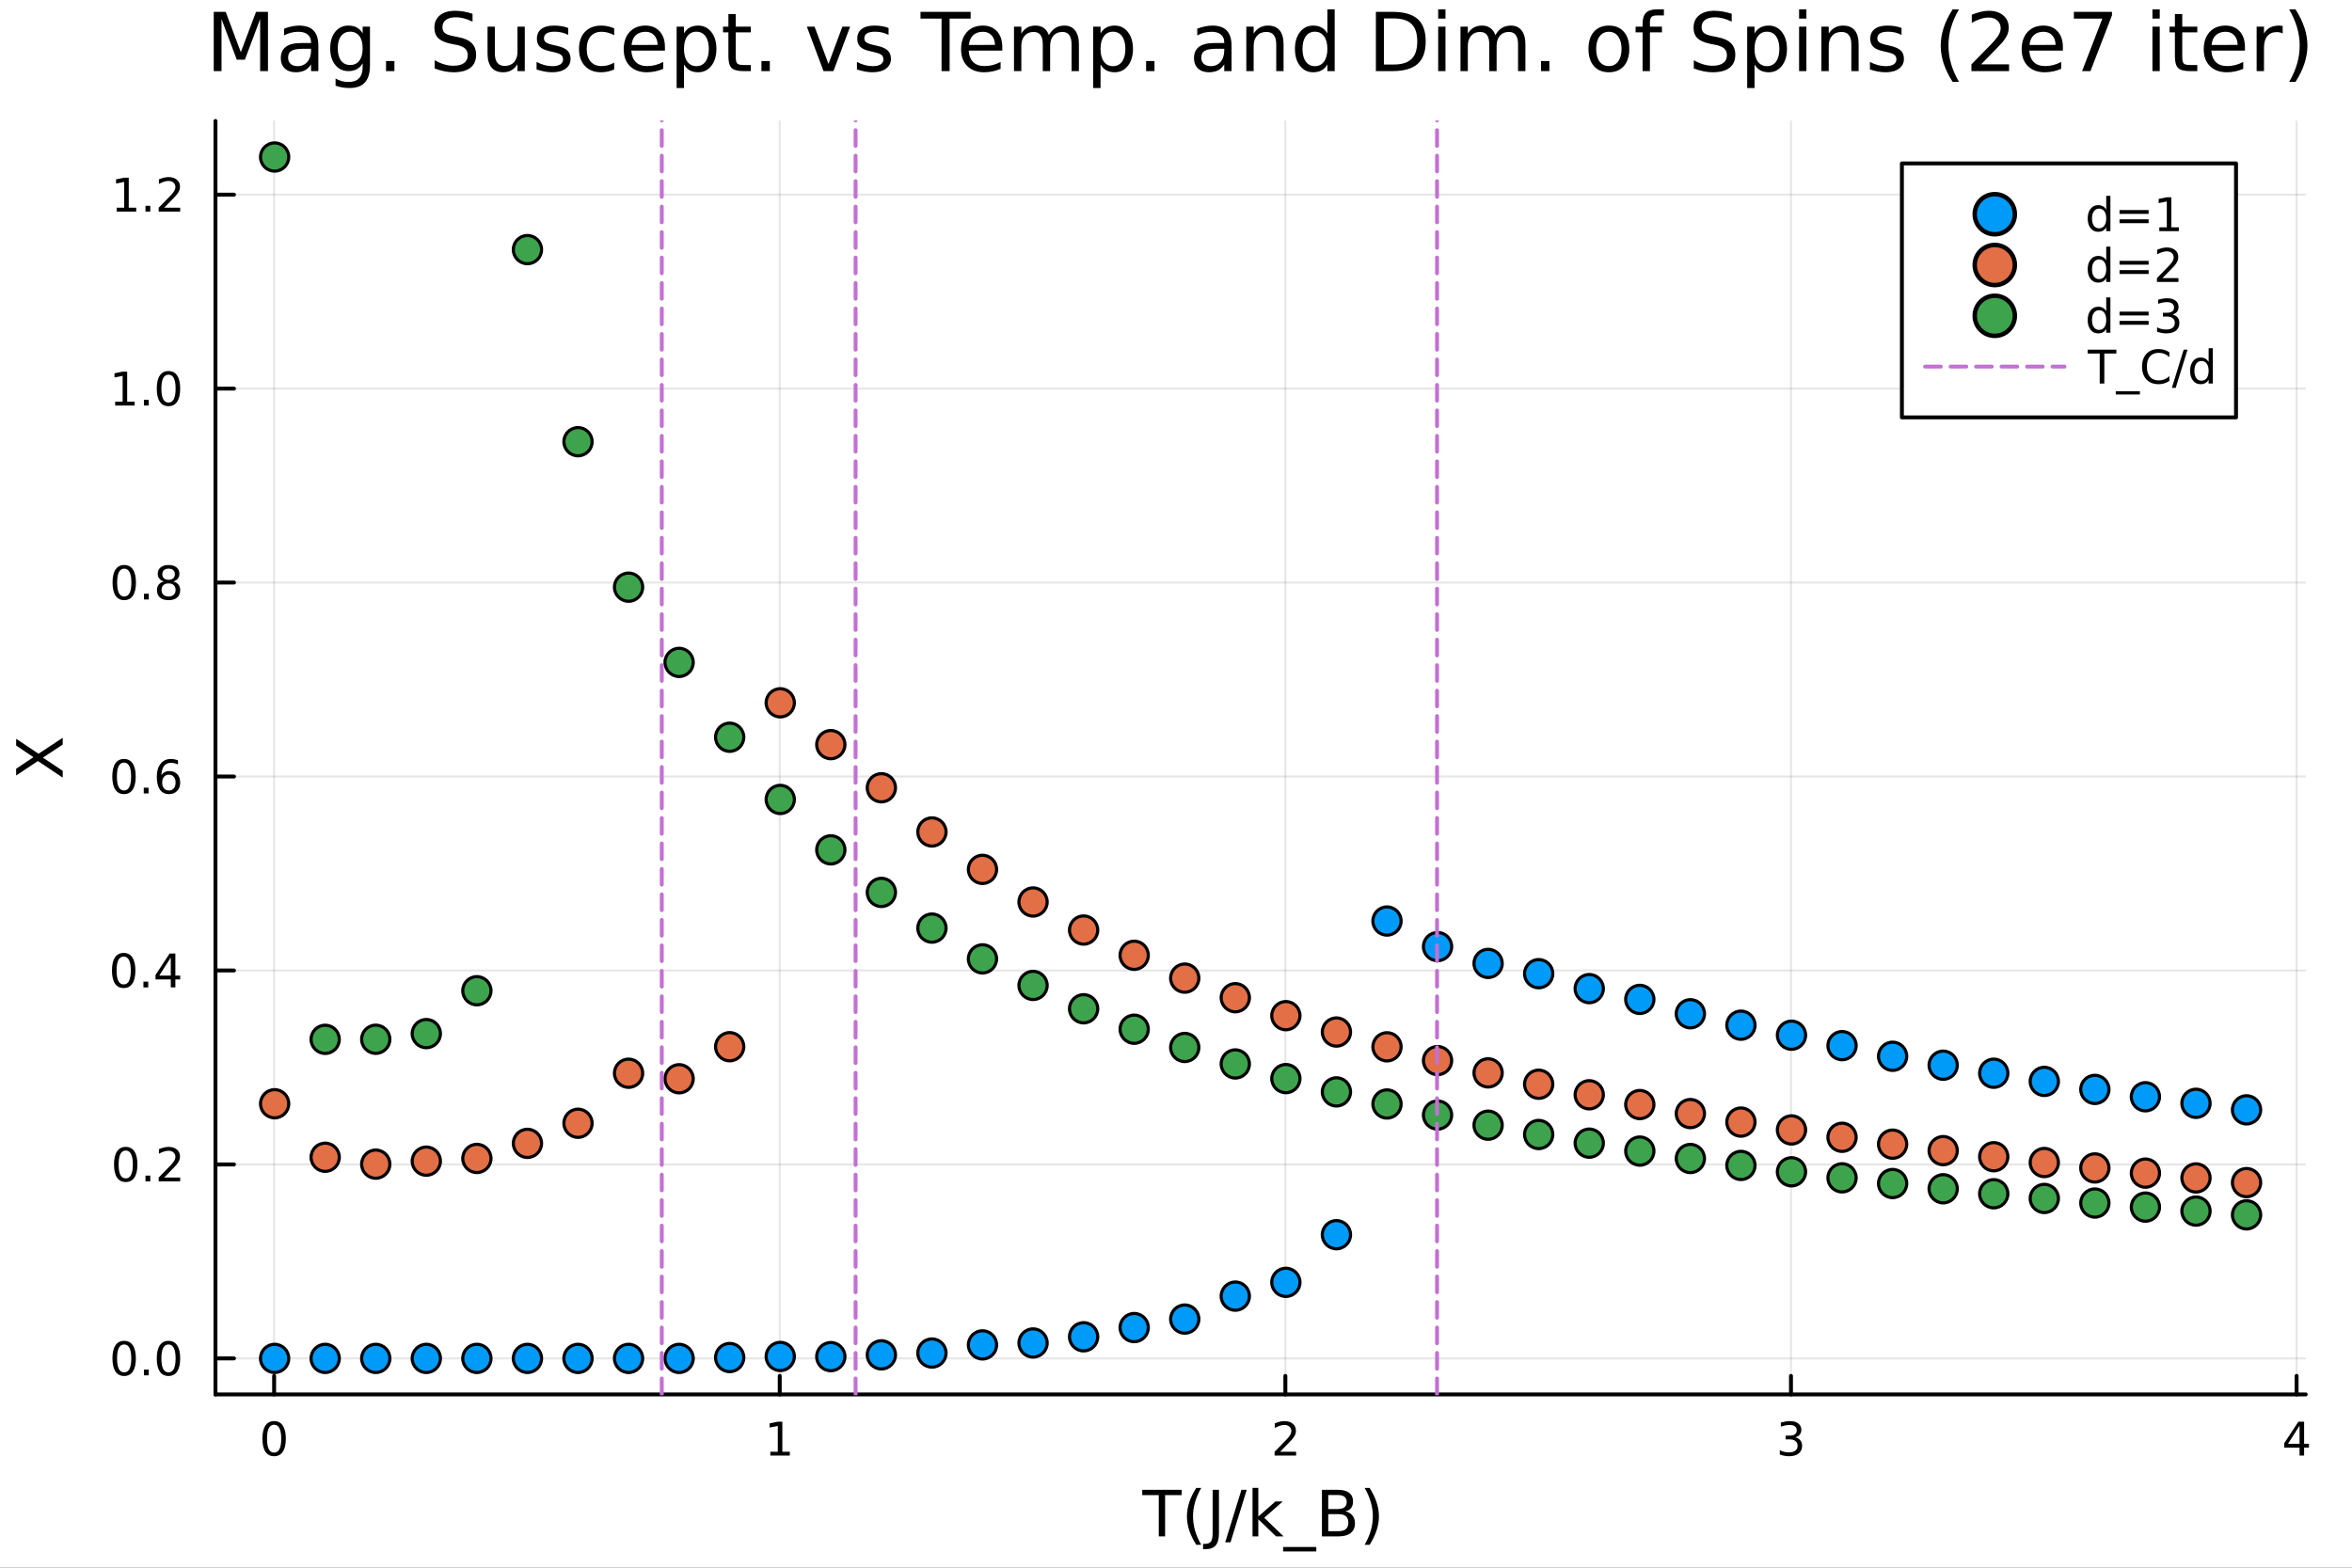 <?xml version="1.0" encoding="utf-8"?>
<svg xmlns="http://www.w3.org/2000/svg" xmlns:xlink="http://www.w3.org/1999/xlink" width="600" height="400" viewBox="0 0 2400 1600">
<rect x="0" y="0" width="2400" height="1600" fill="#333333" stroke="none"/>
<defs>
  <clipPath id="clip350">
    <rect x="0" y="0" width="2400" height="1600"/>
  </clipPath>
</defs>
<path clip-path="url(#clip350)" d="M0 1600 L2400 1600 L2400 0 L0 0  Z" fill="#ffffff" fill-rule="evenodd" fill-opacity="1"/>
<defs>
  <clipPath id="clip351">
    <rect x="480" y="0" width="1681" height="1600"/>
  </clipPath>
</defs>
<path clip-path="url(#clip350)" d="M219.866 1423.18 L2352.76 1423.18 L2352.76 123.472 L219.866 123.472  Z" fill="#ffffff" fill-rule="evenodd" fill-opacity="1"/>
<defs>
  <clipPath id="clip352">
    <rect x="219" y="123" width="2134" height="1301"/>
  </clipPath>
</defs>
<polyline clip-path="url(#clip352)" style="stroke:#000000; stroke-linecap:round; stroke-linejoin:round; stroke-width:2; stroke-opacity:0.1; fill:none" points="279.715,1423.18 279.715,123.472 "/>
<polyline clip-path="url(#clip352)" style="stroke:#000000; stroke-linecap:round; stroke-linejoin:round; stroke-width:2; stroke-opacity:0.1; fill:none" points="795.654,1423.18 795.654,123.472 "/>
<polyline clip-path="url(#clip352)" style="stroke:#000000; stroke-linecap:round; stroke-linejoin:round; stroke-width:2; stroke-opacity:0.1; fill:none" points="1311.59,1423.18 1311.59,123.472 "/>
<polyline clip-path="url(#clip352)" style="stroke:#000000; stroke-linecap:round; stroke-linejoin:round; stroke-width:2; stroke-opacity:0.1; fill:none" points="1827.53,1423.18 1827.53,123.472 "/>
<polyline clip-path="url(#clip352)" style="stroke:#000000; stroke-linecap:round; stroke-linejoin:round; stroke-width:2; stroke-opacity:0.1; fill:none" points="2343.47,1423.18 2343.47,123.472 "/>
<polyline clip-path="url(#clip352)" style="stroke:#000000; stroke-linecap:round; stroke-linejoin:round; stroke-width:2; stroke-opacity:0.1; fill:none" points="219.866,1386.4 2352.76,1386.4 "/>
<polyline clip-path="url(#clip352)" style="stroke:#000000; stroke-linecap:round; stroke-linejoin:round; stroke-width:2; stroke-opacity:0.1; fill:none" points="219.866,1188.44 2352.76,1188.44 "/>
<polyline clip-path="url(#clip352)" style="stroke:#000000; stroke-linecap:round; stroke-linejoin:round; stroke-width:2; stroke-opacity:0.1; fill:none" points="219.866,990.478 2352.76,990.478 "/>
<polyline clip-path="url(#clip352)" style="stroke:#000000; stroke-linecap:round; stroke-linejoin:round; stroke-width:2; stroke-opacity:0.1; fill:none" points="219.866,792.519 2352.76,792.519 "/>
<polyline clip-path="url(#clip352)" style="stroke:#000000; stroke-linecap:round; stroke-linejoin:round; stroke-width:2; stroke-opacity:0.1; fill:none" points="219.866,594.56 2352.76,594.56 "/>
<polyline clip-path="url(#clip352)" style="stroke:#000000; stroke-linecap:round; stroke-linejoin:round; stroke-width:2; stroke-opacity:0.1; fill:none" points="219.866,396.602 2352.76,396.602 "/>
<polyline clip-path="url(#clip352)" style="stroke:#000000; stroke-linecap:round; stroke-linejoin:round; stroke-width:2; stroke-opacity:0.1; fill:none" points="219.866,198.643 2352.76,198.643 "/>
<polyline clip-path="url(#clip350)" style="stroke:#000000; stroke-linecap:round; stroke-linejoin:round; stroke-width:4; stroke-opacity:1; fill:none" points="219.866,1423.18 2352.76,1423.18 "/>
<polyline clip-path="url(#clip350)" style="stroke:#000000; stroke-linecap:round; stroke-linejoin:round; stroke-width:4; stroke-opacity:1; fill:none" points="279.715,1423.18 279.715,1404.28 "/>
<polyline clip-path="url(#clip350)" style="stroke:#000000; stroke-linecap:round; stroke-linejoin:round; stroke-width:4; stroke-opacity:1; fill:none" points="795.654,1423.18 795.654,1404.28 "/>
<polyline clip-path="url(#clip350)" style="stroke:#000000; stroke-linecap:round; stroke-linejoin:round; stroke-width:4; stroke-opacity:1; fill:none" points="1311.59,1423.18 1311.59,1404.28 "/>
<polyline clip-path="url(#clip350)" style="stroke:#000000; stroke-linecap:round; stroke-linejoin:round; stroke-width:4; stroke-opacity:1; fill:none" points="1827.53,1423.18 1827.53,1404.28 "/>
<polyline clip-path="url(#clip350)" style="stroke:#000000; stroke-linecap:round; stroke-linejoin:round; stroke-width:4; stroke-opacity:1; fill:none" points="2343.47,1423.18 2343.47,1404.28 "/>
<path clip-path="url(#clip350)" d="M279.715 1454.1 Q276.104 1454.1 274.275 1457.66 Q272.47 1461.2 272.47 1468.33 Q272.47 1475.44 274.275 1479.01 Q276.104 1482.55 279.715 1482.55 Q283.349 1482.55 285.155 1479.01 Q286.984 1475.44 286.984 1468.33 Q286.984 1461.2 285.155 1457.66 Q283.349 1454.1 279.715 1454.1 M279.715 1450.39 Q285.525 1450.39 288.581 1455 Q291.66 1459.58 291.66 1468.33 Q291.66 1477.06 288.581 1481.67 Q285.525 1486.25 279.715 1486.25 Q273.905 1486.25 270.826 1481.67 Q267.771 1477.06 267.771 1468.33 Q267.771 1459.58 270.826 1455 Q273.905 1450.39 279.715 1450.39 Z" fill="#000000" fill-rule="nonzero" fill-opacity="1" /><path clip-path="url(#clip350)" d="M786.036 1481.64 L793.674 1481.64 L793.674 1455.28 L785.364 1456.95 L785.364 1452.69 L793.628 1451.02 L798.304 1451.02 L798.304 1481.64 L805.943 1481.64 L805.943 1485.58 L786.036 1485.58 L786.036 1481.64 Z" fill="#000000" fill-rule="nonzero" fill-opacity="1" /><path clip-path="url(#clip350)" d="M1306.24 1481.64 L1322.56 1481.64 L1322.56 1485.58 L1300.62 1485.58 L1300.62 1481.64 Q1303.28 1478.89 1307.87 1474.26 Q1312.47 1469.61 1313.65 1468.27 Q1315.9 1465.74 1316.78 1464.01 Q1317.68 1462.25 1317.68 1460.56 Q1317.68 1457.8 1315.74 1456.07 Q1313.81 1454.33 1310.71 1454.33 Q1308.51 1454.33 1306.06 1455.09 Q1303.63 1455.86 1300.85 1457.41 L1300.85 1452.69 Q1303.68 1451.55 1306.13 1450.97 Q1308.58 1450.39 1310.62 1450.39 Q1315.99 1450.39 1319.18 1453.08 Q1322.38 1455.77 1322.38 1460.26 Q1322.38 1462.39 1321.57 1464.31 Q1320.78 1466.2 1318.68 1468.8 Q1318.1 1469.47 1314.99 1472.69 Q1311.89 1475.88 1306.24 1481.64 Z" fill="#000000" fill-rule="nonzero" fill-opacity="1" /><path clip-path="url(#clip350)" d="M1831.78 1466.95 Q1835.13 1467.66 1837.01 1469.93 Q1838.91 1472.2 1838.91 1475.53 Q1838.91 1480.65 1835.39 1483.45 Q1831.87 1486.25 1825.39 1486.25 Q1823.21 1486.25 1820.9 1485.81 Q1818.61 1485.39 1816.15 1484.54 L1816.15 1480.02 Q1818.1 1481.16 1820.41 1481.74 Q1822.73 1482.32 1825.25 1482.32 Q1829.65 1482.32 1831.94 1480.58 Q1834.26 1478.84 1834.26 1475.53 Q1834.26 1472.48 1832.1 1470.77 Q1829.97 1469.03 1826.15 1469.03 L1822.13 1469.03 L1822.13 1465.19 L1826.34 1465.19 Q1829.79 1465.19 1831.62 1463.82 Q1833.44 1462.43 1833.44 1459.84 Q1833.44 1457.18 1831.55 1455.77 Q1829.67 1454.33 1826.15 1454.33 Q1824.23 1454.33 1822.03 1454.75 Q1819.83 1455.16 1817.19 1456.04 L1817.19 1451.88 Q1819.86 1451.14 1822.17 1450.77 Q1824.51 1450.39 1826.57 1450.39 Q1831.89 1450.39 1835 1452.83 Q1838.1 1455.23 1838.1 1459.35 Q1838.1 1462.22 1836.45 1464.21 Q1834.81 1466.18 1831.78 1466.95 Z" fill="#000000" fill-rule="nonzero" fill-opacity="1" /><path clip-path="url(#clip350)" d="M2346.48 1455.09 L2334.67 1473.54 L2346.48 1473.54 L2346.48 1455.09 M2345.25 1451.02 L2351.13 1451.02 L2351.13 1473.54 L2356.06 1473.54 L2356.06 1477.43 L2351.13 1477.43 L2351.13 1485.58 L2346.48 1485.58 L2346.48 1477.43 L2330.88 1477.43 L2330.88 1472.92 L2345.25 1451.02 Z" fill="#000000" fill-rule="nonzero" fill-opacity="1" /><path clip-path="url(#clip350)" d="M1165.55 1520.52 L1205.75 1520.52 L1205.75 1525.93 L1188.88 1525.93 L1188.88 1568.04 L1182.42 1568.04 L1182.42 1525.93 L1165.55 1525.93 L1165.55 1520.52 Z" fill="#000000" fill-rule="nonzero" fill-opacity="1" /><path clip-path="url(#clip350)" d="M1225.77 1518.58 Q1221.51 1525.9 1219.44 1533.06 Q1217.37 1540.23 1217.37 1547.58 Q1217.37 1554.93 1219.44 1562.16 Q1221.54 1569.35 1225.77 1576.64 L1220.68 1576.64 Q1215.91 1569.16 1213.52 1561.93 Q1211.16 1554.71 1211.16 1547.58 Q1211.16 1540.48 1213.52 1533.29 Q1215.87 1526.09 1220.68 1518.58 L1225.77 1518.58 Z" fill="#000000" fill-rule="nonzero" fill-opacity="1" /><path clip-path="url(#clip350)" d="M1237.39 1520.52 L1243.82 1520.52 L1243.82 1564.73 Q1243.82 1573.33 1240.54 1577.21 Q1237.3 1581.09 1230.07 1581.09 L1227.62 1581.09 L1227.62 1575.68 L1229.62 1575.68 Q1233.89 1575.68 1235.64 1573.3 Q1237.39 1570.91 1237.39 1564.73 L1237.39 1520.52 Z" fill="#000000" fill-rule="nonzero" fill-opacity="1" /><path clip-path="url(#clip350)" d="M1266.77 1520.52 L1272.18 1520.52 L1255.63 1574.09 L1250.22 1574.09 L1266.77 1520.52 Z" fill="#000000" fill-rule="nonzero" fill-opacity="1" /><path clip-path="url(#clip350)" d="M1278.1 1518.52 L1283.99 1518.52 L1283.99 1547.77 L1301.46 1532.4 L1308.94 1532.4 L1290.04 1549.07 L1309.74 1568.04 L1302.1 1568.04 L1283.99 1550.63 L1283.99 1568.04 L1278.1 1568.04 L1278.1 1518.52 Z" fill="#000000" fill-rule="nonzero" fill-opacity="1" /><path clip-path="url(#clip350)" d="M1343.16 1578.87 L1343.16 1583.42 L1309.29 1583.42 L1309.29 1578.87 L1343.16 1578.87 Z" fill="#000000" fill-rule="nonzero" fill-opacity="1" /><path clip-path="url(#clip350)" d="M1355.35 1545.35 L1355.35 1562.76 L1365.66 1562.76 Q1370.85 1562.76 1373.33 1560.63 Q1375.84 1558.46 1375.84 1554.04 Q1375.84 1549.58 1373.33 1547.48 Q1370.85 1545.35 1365.66 1545.35 L1355.35 1545.35 M1355.35 1525.81 L1355.35 1540.13 L1364.86 1540.13 Q1369.57 1540.13 1371.87 1538.38 Q1374.19 1536.6 1374.19 1532.97 Q1374.19 1529.37 1371.87 1527.59 Q1369.57 1525.81 1364.86 1525.81 L1355.35 1525.81 M1348.92 1520.52 L1365.34 1520.52 Q1372.69 1520.52 1376.67 1523.58 Q1380.65 1526.63 1380.65 1532.27 Q1380.65 1536.63 1378.61 1539.21 Q1376.58 1541.79 1372.63 1542.42 Q1377.37 1543.44 1379.98 1546.69 Q1382.62 1549.9 1382.62 1554.74 Q1382.62 1561.11 1378.3 1564.57 Q1373.97 1568.04 1365.98 1568.04 L1348.92 1568.04 L1348.92 1520.52 Z" fill="#000000" fill-rule="nonzero" fill-opacity="1" /><path clip-path="url(#clip350)" d="M1392.46 1518.58 L1397.55 1518.58 Q1402.33 1526.09 1404.68 1533.29 Q1407.07 1540.48 1407.07 1547.58 Q1407.07 1554.71 1404.68 1561.93 Q1402.33 1569.16 1397.55 1576.64 L1392.46 1576.64 Q1396.69 1569.35 1398.76 1562.16 Q1400.86 1554.93 1400.86 1547.58 Q1400.86 1540.23 1398.76 1533.06 Q1396.69 1525.9 1392.46 1518.58 Z" fill="#000000" fill-rule="nonzero" fill-opacity="1" /><polyline clip-path="url(#clip350)" style="stroke:#000000; stroke-linecap:round; stroke-linejoin:round; stroke-width:4; stroke-opacity:1; fill:none" points="219.866,1423.18 219.866,123.472 "/>
<polyline clip-path="url(#clip350)" style="stroke:#000000; stroke-linecap:round; stroke-linejoin:round; stroke-width:4; stroke-opacity:1; fill:none" points="219.866,1386.4 238.764,1386.4 "/>
<polyline clip-path="url(#clip350)" style="stroke:#000000; stroke-linecap:round; stroke-linejoin:round; stroke-width:4; stroke-opacity:1; fill:none" points="219.866,1188.44 238.764,1188.44 "/>
<polyline clip-path="url(#clip350)" style="stroke:#000000; stroke-linecap:round; stroke-linejoin:round; stroke-width:4; stroke-opacity:1; fill:none" points="219.866,990.478 238.764,990.478 "/>
<polyline clip-path="url(#clip350)" style="stroke:#000000; stroke-linecap:round; stroke-linejoin:round; stroke-width:4; stroke-opacity:1; fill:none" points="219.866,792.519 238.764,792.519 "/>
<polyline clip-path="url(#clip350)" style="stroke:#000000; stroke-linecap:round; stroke-linejoin:round; stroke-width:4; stroke-opacity:1; fill:none" points="219.866,594.56 238.764,594.56 "/>
<polyline clip-path="url(#clip350)" style="stroke:#000000; stroke-linecap:round; stroke-linejoin:round; stroke-width:4; stroke-opacity:1; fill:none" points="219.866,396.602 238.764,396.602 "/>
<polyline clip-path="url(#clip350)" style="stroke:#000000; stroke-linecap:round; stroke-linejoin:round; stroke-width:4; stroke-opacity:1; fill:none" points="219.866,198.643 238.764,198.643 "/>
<path clip-path="url(#clip350)" d="M126.691 1372.19 Q123.08 1372.19 121.251 1375.76 Q119.445 1379.3 119.445 1386.43 Q119.445 1393.54 121.251 1397.1 Q123.08 1400.64 126.691 1400.64 Q130.325 1400.64 132.13 1397.1 Q133.959 1393.54 133.959 1386.43 Q133.959 1379.3 132.13 1375.76 Q130.325 1372.19 126.691 1372.19 M126.691 1368.49 Q132.501 1368.49 135.556 1373.1 Q138.635 1377.68 138.635 1386.43 Q138.635 1395.16 135.556 1399.76 Q132.501 1404.35 126.691 1404.35 Q120.88 1404.35 117.802 1399.76 Q114.746 1395.16 114.746 1386.43 Q114.746 1377.68 117.802 1373.1 Q120.88 1368.49 126.691 1368.49 Z" fill="#000000" fill-rule="nonzero" fill-opacity="1" /><path clip-path="url(#clip350)" d="M146.853 1397.8 L151.737 1397.8 L151.737 1403.68 L146.853 1403.68 L146.853 1397.8 Z" fill="#000000" fill-rule="nonzero" fill-opacity="1" /><path clip-path="url(#clip350)" d="M171.922 1372.19 Q168.311 1372.19 166.482 1375.76 Q164.677 1379.3 164.677 1386.43 Q164.677 1393.54 166.482 1397.1 Q168.311 1400.64 171.922 1400.64 Q175.556 1400.64 177.362 1397.1 Q179.19 1393.54 179.19 1386.43 Q179.19 1379.3 177.362 1375.76 Q175.556 1372.19 171.922 1372.19 M171.922 1368.49 Q177.732 1368.49 180.788 1373.1 Q183.866 1377.68 183.866 1386.43 Q183.866 1395.16 180.788 1399.76 Q177.732 1404.35 171.922 1404.35 Q166.112 1404.35 163.033 1399.76 Q159.978 1395.16 159.978 1386.43 Q159.978 1377.68 163.033 1373.1 Q166.112 1368.49 171.922 1368.49 Z" fill="#000000" fill-rule="nonzero" fill-opacity="1" /><path clip-path="url(#clip350)" d="M128.288 1174.24 Q124.677 1174.24 122.848 1177.8 Q121.043 1181.34 121.043 1188.47 Q121.043 1195.58 122.848 1199.14 Q124.677 1202.68 128.288 1202.68 Q131.922 1202.68 133.728 1199.14 Q135.556 1195.58 135.556 1188.47 Q135.556 1181.34 133.728 1177.8 Q131.922 1174.24 128.288 1174.24 M128.288 1170.53 Q134.098 1170.53 137.154 1175.14 Q140.232 1179.72 140.232 1188.47 Q140.232 1197.2 137.154 1201.8 Q134.098 1206.39 128.288 1206.39 Q122.478 1206.39 119.399 1201.8 Q116.343 1197.2 116.343 1188.47 Q116.343 1179.72 119.399 1175.14 Q122.478 1170.53 128.288 1170.53 Z" fill="#000000" fill-rule="nonzero" fill-opacity="1" /><path clip-path="url(#clip350)" d="M148.45 1199.84 L153.334 1199.84 L153.334 1205.72 L148.45 1205.72 L148.45 1199.84 Z" fill="#000000" fill-rule="nonzero" fill-opacity="1" /><path clip-path="url(#clip350)" d="M167.547 1201.78 L183.866 1201.78 L183.866 1205.72 L161.922 1205.72 L161.922 1201.78 Q164.584 1199.03 169.167 1194.4 Q173.774 1189.74 174.954 1188.4 Q177.2 1185.88 178.079 1184.14 Q178.982 1182.38 178.982 1180.69 Q178.982 1177.94 177.038 1176.2 Q175.116 1174.47 172.014 1174.47 Q169.815 1174.47 167.362 1175.23 Q164.931 1175.99 162.153 1177.55 L162.153 1172.82 Q164.977 1171.69 167.431 1171.11 Q169.885 1170.53 171.922 1170.53 Q177.292 1170.53 180.487 1173.22 Q183.681 1175.9 183.681 1180.39 Q183.681 1182.52 182.871 1184.44 Q182.084 1186.34 179.977 1188.93 Q179.399 1189.61 176.297 1192.82 Q173.195 1196.02 167.547 1201.78 Z" fill="#000000" fill-rule="nonzero" fill-opacity="1" /><path clip-path="url(#clip350)" d="M126.205 976.277 Q122.593 976.277 120.765 979.842 Q118.959 983.383 118.959 990.513 Q118.959 997.619 120.765 1001.18 Q122.593 1004.73 126.205 1004.73 Q129.839 1004.73 131.644 1001.18 Q133.473 997.619 133.473 990.513 Q133.473 983.383 131.644 979.842 Q129.839 976.277 126.205 976.277 M126.205 972.573 Q132.015 972.573 135.07 977.179 Q138.149 981.763 138.149 990.513 Q138.149 999.24 135.07 1003.85 Q132.015 1008.43 126.205 1008.43 Q120.394 1008.43 117.316 1003.85 Q114.26 999.24 114.26 990.513 Q114.26 981.763 117.316 977.179 Q120.394 972.573 126.205 972.573 Z" fill="#000000" fill-rule="nonzero" fill-opacity="1" /><path clip-path="url(#clip350)" d="M146.366 1001.88 L151.251 1001.88 L151.251 1007.76 L146.366 1007.76 L146.366 1001.88 Z" fill="#000000" fill-rule="nonzero" fill-opacity="1" /><path clip-path="url(#clip350)" d="M174.283 977.272 L162.477 995.721 L174.283 995.721 L174.283 977.272 M173.056 973.198 L178.936 973.198 L178.936 995.721 L183.866 995.721 L183.866 999.61 L178.936 999.61 L178.936 1007.76 L174.283 1007.76 L174.283 999.61 L158.681 999.61 L158.681 995.096 L173.056 973.198 Z" fill="#000000" fill-rule="nonzero" fill-opacity="1" /><path clip-path="url(#clip350)" d="M126.529 778.318 Q122.918 778.318 121.089 781.883 Q119.283 785.424 119.283 792.554 Q119.283 799.66 121.089 803.225 Q122.918 806.767 126.529 806.767 Q130.163 806.767 131.968 803.225 Q133.797 799.66 133.797 792.554 Q133.797 785.424 131.968 781.883 Q130.163 778.318 126.529 778.318 M126.529 774.614 Q132.339 774.614 135.394 779.221 Q138.473 783.804 138.473 792.554 Q138.473 801.281 135.394 805.887 Q132.339 810.471 126.529 810.471 Q120.718 810.471 117.64 805.887 Q114.584 801.281 114.584 792.554 Q114.584 783.804 117.64 779.221 Q120.718 774.614 126.529 774.614 Z" fill="#000000" fill-rule="nonzero" fill-opacity="1" /><path clip-path="url(#clip350)" d="M146.691 803.92 L151.575 803.92 L151.575 809.799 L146.691 809.799 L146.691 803.92 Z" fill="#000000" fill-rule="nonzero" fill-opacity="1" /><path clip-path="url(#clip350)" d="M172.339 790.656 Q169.19 790.656 167.339 792.809 Q165.51 794.961 165.51 798.711 Q165.51 802.438 167.339 804.614 Q169.19 806.767 172.339 806.767 Q175.487 806.767 177.315 804.614 Q179.167 802.438 179.167 798.711 Q179.167 794.961 177.315 792.809 Q175.487 790.656 172.339 790.656 M181.621 776.003 L181.621 780.262 Q179.862 779.429 178.056 778.989 Q176.274 778.549 174.514 778.549 Q169.885 778.549 167.431 781.674 Q165.001 784.799 164.653 791.119 Q166.019 789.105 168.079 788.04 Q170.139 786.952 172.616 786.952 Q177.825 786.952 180.834 790.123 Q183.866 793.272 183.866 798.711 Q183.866 804.035 180.718 807.253 Q177.57 810.471 172.339 810.471 Q166.343 810.471 163.172 805.887 Q160.001 801.281 160.001 792.554 Q160.001 784.36 163.89 779.498 Q167.778 774.614 174.329 774.614 Q176.089 774.614 177.871 774.961 Q179.676 775.309 181.621 776.003 Z" fill="#000000" fill-rule="nonzero" fill-opacity="1" /><path clip-path="url(#clip350)" d="M126.783 580.359 Q123.172 580.359 121.343 583.924 Q119.538 587.466 119.538 594.595 Q119.538 601.702 121.343 605.266 Q123.172 608.808 126.783 608.808 Q130.417 608.808 132.223 605.266 Q134.052 601.702 134.052 594.595 Q134.052 587.466 132.223 583.924 Q130.417 580.359 126.783 580.359 M126.783 576.655 Q132.593 576.655 135.649 581.262 Q138.728 585.845 138.728 594.595 Q138.728 603.322 135.649 607.928 Q132.593 612.512 126.783 612.512 Q120.973 612.512 117.894 607.928 Q114.839 603.322 114.839 594.595 Q114.839 585.845 117.894 581.262 Q120.973 576.655 126.783 576.655 Z" fill="#000000" fill-rule="nonzero" fill-opacity="1" /><path clip-path="url(#clip350)" d="M146.945 605.961 L151.829 605.961 L151.829 611.84 L146.945 611.84 L146.945 605.961 Z" fill="#000000" fill-rule="nonzero" fill-opacity="1" /><path clip-path="url(#clip350)" d="M172.014 595.428 Q168.681 595.428 166.76 597.211 Q164.862 598.993 164.862 602.118 Q164.862 605.243 166.76 607.026 Q168.681 608.808 172.014 608.808 Q175.348 608.808 177.269 607.026 Q179.19 605.22 179.19 602.118 Q179.19 598.993 177.269 597.211 Q175.371 595.428 172.014 595.428 M167.339 593.438 Q164.329 592.697 162.64 590.637 Q160.973 588.577 160.973 585.614 Q160.973 581.47 163.913 579.063 Q166.876 576.655 172.014 576.655 Q177.176 576.655 180.116 579.063 Q183.056 581.47 183.056 585.614 Q183.056 588.577 181.366 590.637 Q179.7 592.697 176.714 593.438 Q180.093 594.225 181.968 596.516 Q183.866 598.808 183.866 602.118 Q183.866 607.141 180.788 609.827 Q177.732 612.512 172.014 612.512 Q166.297 612.512 163.218 609.827 Q160.163 607.141 160.163 602.118 Q160.163 598.808 162.061 596.516 Q163.959 594.225 167.339 593.438 M165.626 586.053 Q165.626 588.739 167.292 590.243 Q168.982 591.748 172.014 591.748 Q175.024 591.748 176.714 590.243 Q178.426 588.739 178.426 586.053 Q178.426 583.368 176.714 581.864 Q175.024 580.359 172.014 580.359 Q168.982 580.359 167.292 581.864 Q165.626 583.368 165.626 586.053 Z" fill="#000000" fill-rule="nonzero" fill-opacity="1" /><path clip-path="url(#clip350)" d="M117.501 409.946 L125.14 409.946 L125.14 383.581 L116.83 385.247 L116.83 380.988 L125.093 379.322 L129.769 379.322 L129.769 409.946 L137.408 409.946 L137.408 413.882 L117.501 413.882 L117.501 409.946 Z" fill="#000000" fill-rule="nonzero" fill-opacity="1" /><path clip-path="url(#clip350)" d="M146.853 408.002 L151.737 408.002 L151.737 413.882 L146.853 413.882 L146.853 408.002 Z" fill="#000000" fill-rule="nonzero" fill-opacity="1" /><path clip-path="url(#clip350)" d="M171.922 382.4 Q168.311 382.4 166.482 385.965 Q164.677 389.507 164.677 396.636 Q164.677 403.743 166.482 407.308 Q168.311 410.849 171.922 410.849 Q175.556 410.849 177.362 407.308 Q179.19 403.743 179.19 396.636 Q179.19 389.507 177.362 385.965 Q175.556 382.4 171.922 382.4 M171.922 378.697 Q177.732 378.697 180.788 383.303 Q183.866 387.886 183.866 396.636 Q183.866 405.363 180.788 409.97 Q177.732 414.553 171.922 414.553 Q166.112 414.553 163.033 409.97 Q159.978 405.363 159.978 396.636 Q159.978 387.886 163.033 383.303 Q166.112 378.697 171.922 378.697 Z" fill="#000000" fill-rule="nonzero" fill-opacity="1" /><path clip-path="url(#clip350)" d="M119.098 211.988 L126.737 211.988 L126.737 185.622 L118.427 187.289 L118.427 183.029 L126.691 181.363 L131.367 181.363 L131.367 211.988 L139.005 211.988 L139.005 215.923 L119.098 215.923 L119.098 211.988 Z" fill="#000000" fill-rule="nonzero" fill-opacity="1" /><path clip-path="url(#clip350)" d="M148.45 210.043 L153.334 210.043 L153.334 215.923 L148.45 215.923 L148.45 210.043 Z" fill="#000000" fill-rule="nonzero" fill-opacity="1" /><path clip-path="url(#clip350)" d="M167.547 211.988 L183.866 211.988 L183.866 215.923 L161.922 215.923 L161.922 211.988 Q164.584 209.233 169.167 204.603 Q173.774 199.951 174.954 198.608 Q177.2 196.085 178.079 194.349 Q178.982 192.59 178.982 190.9 Q178.982 188.145 177.038 186.409 Q175.116 184.673 172.014 184.673 Q169.815 184.673 167.362 185.437 Q164.931 186.201 162.153 187.752 L162.153 183.029 Q164.977 181.895 167.431 181.316 Q169.885 180.738 171.922 180.738 Q177.292 180.738 180.487 183.423 Q183.681 186.108 183.681 190.599 Q183.681 192.728 182.871 194.65 Q182.084 196.548 179.977 199.14 Q179.399 199.812 176.297 203.029 Q173.195 206.224 167.547 211.988 Z" fill="#000000" fill-rule="nonzero" fill-opacity="1" /><path clip-path="url(#clip350)" d="M16.484 791.5 L16.484 784.593 L34.149 772.785 L16.484 760.913 L16.484 754.006 L39.305 769.284 L64.004 752.988 L64.004 759.894 L43.793 773.262 L64.004 786.726 L64.004 793.664 L38.637 776.7 L16.484 791.5 Z" fill="#000000" fill-rule="nonzero" fill-opacity="1" /><path clip-path="url(#clip350)" d="M218.108 12.096 L230.301 12.096 L245.735 53.253 L261.25 12.096 L273.443 12.096 L273.443 72.576 L265.463 72.576 L265.463 19.469 L249.867 60.95 L241.644 60.95 L226.048 19.469 L226.048 72.576 L218.108 72.576 L218.108 12.096 Z" fill="#000000" fill-rule="nonzero" fill-opacity="1" /><path clip-path="url(#clip350)" d="M309.982 49.769 Q300.949 49.769 297.465 51.835 Q293.981 53.901 293.981 58.884 Q293.981 62.854 296.574 65.203 Q299.207 67.512 303.704 67.512 Q309.901 67.512 313.628 63.137 Q317.396 58.722 317.396 51.43 L317.396 49.769 L309.982 49.769 M324.849 46.691 L324.849 72.576 L317.396 72.576 L317.396 65.689 Q314.843 69.821 311.036 71.806 Q307.228 73.751 301.719 73.751 Q294.751 73.751 290.619 69.862 Q286.528 65.933 286.528 59.37 Q286.528 51.714 291.632 47.825 Q296.776 43.936 306.944 43.936 L317.396 43.936 L317.396 43.207 Q317.396 38.062 313.993 35.267 Q310.631 32.431 304.514 32.431 Q300.625 32.431 296.938 33.363 Q293.252 34.295 289.849 36.158 L289.849 29.272 Q293.941 27.692 297.789 26.922 Q301.638 26.112 305.283 26.112 Q315.127 26.112 319.988 31.216 Q324.849 36.32 324.849 46.691 Z" fill="#000000" fill-rule="nonzero" fill-opacity="1" /><path clip-path="url(#clip350)" d="M370.057 49.364 Q370.057 41.263 366.695 36.806 Q363.373 32.35 357.337 32.35 Q351.342 32.35 347.98 36.806 Q344.658 41.263 344.658 49.364 Q344.658 57.426 347.98 61.882 Q351.342 66.338 357.337 66.338 Q363.373 66.338 366.695 61.882 Q370.057 57.426 370.057 49.364 M377.511 66.945 Q377.511 78.531 372.366 84.162 Q367.222 89.833 356.608 89.833 Q352.679 89.833 349.195 89.225 Q345.711 88.658 342.43 87.443 L342.43 80.192 Q345.711 81.974 348.912 82.825 Q352.112 83.675 355.434 83.675 Q362.766 83.675 366.412 79.827 Q370.057 76.019 370.057 68.282 L370.057 64.596 Q367.748 68.606 364.143 70.591 Q360.538 72.576 355.515 72.576 Q347.17 72.576 342.066 66.216 Q336.961 59.856 336.961 49.364 Q336.961 38.832 342.066 32.472 Q347.17 26.112 355.515 26.112 Q360.538 26.112 364.143 28.097 Q367.748 30.082 370.057 34.092 L370.057 27.206 L377.511 27.206 L377.511 66.945 Z" fill="#000000" fill-rule="nonzero" fill-opacity="1" /><path clip-path="url(#clip350)" d="M393.917 62.287 L402.465 62.287 L402.465 72.576 L393.917 72.576 L393.917 62.287 Z" fill="#000000" fill-rule="nonzero" fill-opacity="1" /><path clip-path="url(#clip350)" d="M482.186 14.081 L482.186 22.061 Q477.528 19.833 473.396 18.739 Q469.264 17.646 465.416 17.646 Q458.732 17.646 455.086 20.238 Q451.48 22.831 451.48 27.611 Q451.48 31.621 453.871 33.687 Q456.301 35.713 463.026 36.969 L467.968 37.981 Q477.123 39.723 481.457 44.139 Q485.832 48.514 485.832 55.886 Q485.832 64.677 479.918 69.214 Q474.044 73.751 462.661 73.751 Q458.367 73.751 453.506 72.778 Q448.685 71.806 443.5 69.902 L443.5 61.477 Q448.483 64.272 453.263 65.689 Q458.043 67.107 462.661 67.107 Q469.669 67.107 473.477 64.353 Q477.285 61.598 477.285 56.494 Q477.285 52.038 474.53 49.526 Q471.816 47.015 465.578 45.759 L460.595 44.787 Q451.44 42.964 447.349 39.075 Q443.257 35.186 443.257 28.259 Q443.257 20.238 448.888 15.62 Q454.559 11.002 464.484 11.002 Q468.737 11.002 473.153 11.772 Q477.568 12.542 482.186 14.081 Z" fill="#000000" fill-rule="nonzero" fill-opacity="1" /><path clip-path="url(#clip350)" d="M497.499 54.671 L497.499 27.206 L504.952 27.206 L504.952 54.387 Q504.952 60.828 507.464 64.069 Q509.976 67.269 514.999 67.269 Q521.035 67.269 524.518 63.421 Q528.043 59.573 528.043 52.929 L528.043 27.206 L535.496 27.206 L535.496 72.576 L528.043 72.576 L528.043 65.608 Q525.328 69.74 521.723 71.766 Q518.158 73.751 513.419 73.751 Q505.601 73.751 501.55 68.89 Q497.499 64.029 497.499 54.671 M516.254 26.112 L516.254 26.112 Z" fill="#000000" fill-rule="nonzero" fill-opacity="1" /><path clip-path="url(#clip350)" d="M579.773 28.543 L579.773 35.591 Q576.613 33.971 573.21 33.161 Q569.807 32.35 566.162 32.35 Q560.612 32.35 557.817 34.052 Q555.062 35.753 555.062 39.156 Q555.062 41.749 557.047 43.248 Q559.032 44.706 565.027 46.043 L567.579 46.61 Q575.519 48.311 578.841 51.43 Q582.203 54.509 582.203 60.059 Q582.203 66.378 577.18 70.064 Q572.197 73.751 563.447 73.751 Q559.802 73.751 555.832 73.022 Q551.902 72.333 547.527 70.915 L547.527 63.218 Q551.659 65.365 555.67 66.459 Q559.68 67.512 563.61 67.512 Q568.876 67.512 571.711 65.73 Q574.547 63.907 574.547 60.626 Q574.547 57.588 572.481 55.967 Q570.456 54.347 563.529 52.848 L560.936 52.24 Q554.009 50.782 550.93 47.785 Q547.852 44.746 547.852 39.48 Q547.852 33.08 552.389 29.596 Q556.926 26.112 565.27 26.112 Q569.402 26.112 573.048 26.72 Q576.694 27.327 579.773 28.543 Z" fill="#000000" fill-rule="nonzero" fill-opacity="1" /><path clip-path="url(#clip350)" d="M626.723 28.948 L626.723 35.915 Q623.563 34.173 620.363 33.323 Q617.203 32.431 613.962 32.431 Q606.711 32.431 602.701 37.05 Q598.69 41.627 598.69 49.931 Q598.69 58.236 602.701 62.854 Q606.711 67.431 613.962 67.431 Q617.203 67.431 620.363 66.581 Q623.563 65.689 626.723 63.948 L626.723 70.834 Q623.603 72.292 620.241 73.022 Q616.919 73.751 613.152 73.751 Q602.903 73.751 596.867 67.31 Q590.832 60.869 590.832 49.931 Q590.832 38.832 596.908 32.472 Q603.025 26.112 613.638 26.112 Q617.081 26.112 620.363 26.841 Q623.644 27.53 626.723 28.948 Z" fill="#000000" fill-rule="nonzero" fill-opacity="1" /><path clip-path="url(#clip350)" d="M678.493 48.028 L678.493 51.673 L644.223 51.673 Q644.709 59.37 648.841 63.421 Q653.013 67.431 660.426 67.431 Q664.72 67.431 668.73 66.378 Q672.781 65.325 676.751 63.218 L676.751 70.267 Q672.741 71.968 668.528 72.86 Q664.315 73.751 659.981 73.751 Q649.124 73.751 642.764 67.431 Q636.445 61.112 636.445 50.337 Q636.445 39.197 642.44 32.675 Q648.476 26.112 658.684 26.112 Q667.839 26.112 673.146 32.026 Q678.493 37.9 678.493 48.028 M671.039 45.84 Q670.958 39.723 667.596 36.077 Q664.274 32.431 658.765 32.431 Q652.527 32.431 648.76 35.956 Q645.033 39.48 644.466 45.88 L671.039 45.84 Z" fill="#000000" fill-rule="nonzero" fill-opacity="1" /><path clip-path="url(#clip350)" d="M697.938 65.77 L697.938 89.833 L690.443 89.833 L690.443 27.206 L697.938 27.206 L697.938 34.092 Q700.287 30.041 703.852 28.097 Q707.457 26.112 712.44 26.112 Q720.704 26.112 725.848 32.675 Q731.033 39.237 731.033 49.931 Q731.033 60.626 725.848 67.188 Q720.704 73.751 712.44 73.751 Q707.457 73.751 703.852 71.806 Q700.287 69.821 697.938 65.77 M723.296 49.931 Q723.296 41.708 719.893 37.05 Q716.531 32.35 710.617 32.35 Q704.703 32.35 701.3 37.05 Q697.938 41.708 697.938 49.931 Q697.938 58.155 701.3 62.854 Q704.703 67.512 710.617 67.512 Q716.531 67.512 719.893 62.854 Q723.296 58.155 723.296 49.931 Z" fill="#000000" fill-rule="nonzero" fill-opacity="1" /><path clip-path="url(#clip350)" d="M750.761 14.324 L750.761 27.206 L766.114 27.206 L766.114 32.999 L750.761 32.999 L750.761 57.628 Q750.761 63.178 752.26 64.758 Q753.799 66.338 758.458 66.338 L766.114 66.338 L766.114 72.576 L758.458 72.576 Q749.83 72.576 746.548 69.376 Q743.267 66.135 743.267 57.628 L743.267 32.999 L737.798 32.999 L737.798 27.206 L743.267 27.206 L743.267 14.324 L750.761 14.324 Z" fill="#000000" fill-rule="nonzero" fill-opacity="1" /><path clip-path="url(#clip350)" d="M776.971 62.287 L785.518 62.287 L785.518 72.576 L776.971 72.576 L776.971 62.287 Z" fill="#000000" fill-rule="nonzero" fill-opacity="1" /><path clip-path="url(#clip350)" d="M823.313 27.206 L831.212 27.206 L845.39 65.284 L859.569 27.206 L867.468 27.206 L850.454 72.576 L840.327 72.576 L823.313 27.206 Z" fill="#000000" fill-rule="nonzero" fill-opacity="1" /><path clip-path="url(#clip350)" d="M906.681 28.543 L906.681 35.591 Q903.521 33.971 900.118 33.161 Q896.715 32.35 893.07 32.35 Q887.52 32.35 884.725 34.052 Q881.97 35.753 881.97 39.156 Q881.97 41.749 883.955 43.248 Q885.94 44.706 891.935 46.043 L894.487 46.61 Q902.427 48.311 905.749 51.43 Q909.111 54.509 909.111 60.059 Q909.111 66.378 904.088 70.064 Q899.105 73.751 890.355 73.751 Q886.71 73.751 882.74 73.022 Q878.81 72.333 874.435 70.915 L874.435 63.218 Q878.567 65.365 882.578 66.459 Q886.588 67.512 890.517 67.512 Q895.784 67.512 898.619 65.73 Q901.455 63.907 901.455 60.626 Q901.455 57.588 899.389 55.967 Q897.364 54.347 890.436 52.848 L887.844 52.24 Q880.917 50.782 877.838 47.785 Q874.759 44.746 874.759 39.48 Q874.759 33.08 879.296 29.596 Q883.833 26.112 892.178 26.112 Q896.31 26.112 899.956 26.72 Q903.602 27.327 906.681 28.543 Z" fill="#000000" fill-rule="nonzero" fill-opacity="1" /><path clip-path="url(#clip350)" d="M939.29 12.096 L990.453 12.096 L990.453 18.983 L968.984 18.983 L968.984 72.576 L960.76 72.576 L960.76 18.983 L939.29 18.983 L939.29 12.096 Z" fill="#000000" fill-rule="nonzero" fill-opacity="1" /><path clip-path="url(#clip350)" d="M1022.74 48.028 L1022.74 51.673 L988.468 51.673 Q988.954 59.37 993.086 63.421 Q997.259 67.431 1004.67 67.431 Q1008.97 67.431 1012.98 66.378 Q1017.03 65.325 1021 63.218 L1021 70.267 Q1016.99 71.968 1012.77 72.86 Q1008.56 73.751 1004.23 73.751 Q993.37 73.751 987.01 67.431 Q980.691 61.112 980.691 50.337 Q980.691 39.197 986.686 32.675 Q992.722 26.112 1002.93 26.112 Q1012.09 26.112 1017.39 32.026 Q1022.74 37.9 1022.74 48.028 M1015.29 45.84 Q1015.2 39.723 1011.84 36.077 Q1008.52 32.431 1003.01 32.431 Q996.773 32.431 993.005 35.956 Q989.279 39.48 988.711 45.88 L1015.29 45.84 Z" fill="#000000" fill-rule="nonzero" fill-opacity="1" /><path clip-path="url(#clip350)" d="M1070.3 35.915 Q1073.09 30.892 1076.98 28.502 Q1080.87 26.112 1086.14 26.112 Q1093.22 26.112 1097.07 31.095 Q1100.92 36.037 1100.92 45.192 L1100.92 72.576 L1093.43 72.576 L1093.43 45.435 Q1093.43 38.913 1091.12 35.753 Q1088.81 32.594 1084.07 32.594 Q1078.28 32.594 1074.91 36.442 Q1071.55 40.29 1071.55 46.934 L1071.55 72.576 L1064.06 72.576 L1064.06 45.435 Q1064.06 38.873 1061.75 35.753 Q1059.44 32.594 1054.62 32.594 Q1048.91 32.594 1045.55 36.482 Q1042.18 40.331 1042.18 46.934 L1042.18 72.576 L1034.69 72.576 L1034.69 27.206 L1042.18 27.206 L1042.18 34.254 Q1044.74 30.082 1048.3 28.097 Q1051.87 26.112 1056.77 26.112 Q1061.71 26.112 1065.15 28.624 Q1068.64 31.135 1070.3 35.915 Z" fill="#000000" fill-rule="nonzero" fill-opacity="1" /><path clip-path="url(#clip350)" d="M1123 65.77 L1123 89.833 L1115.5 89.833 L1115.5 27.206 L1123 27.206 L1123 34.092 Q1125.35 30.041 1128.91 28.097 Q1132.52 26.112 1137.5 26.112 Q1145.76 26.112 1150.91 32.675 Q1156.09 39.237 1156.09 49.931 Q1156.09 60.626 1150.91 67.188 Q1145.76 73.751 1137.5 73.751 Q1132.52 73.751 1128.91 71.806 Q1125.35 69.821 1123 65.77 M1148.36 49.931 Q1148.36 41.708 1144.95 37.05 Q1141.59 32.35 1135.68 32.35 Q1129.76 32.35 1126.36 37.05 Q1123 41.708 1123 49.931 Q1123 58.155 1126.36 62.854 Q1129.76 67.512 1135.68 67.512 Q1141.59 67.512 1144.95 62.854 Q1148.36 58.155 1148.36 49.931 Z" fill="#000000" fill-rule="nonzero" fill-opacity="1" /><path clip-path="url(#clip350)" d="M1169.5 62.287 L1178.05 62.287 L1178.05 72.576 L1169.5 72.576 L1169.5 62.287 Z" fill="#000000" fill-rule="nonzero" fill-opacity="1" /><path clip-path="url(#clip350)" d="M1241.81 49.769 Q1232.78 49.769 1229.29 51.835 Q1225.81 53.901 1225.81 58.884 Q1225.81 62.854 1228.4 65.203 Q1231.04 67.512 1235.53 67.512 Q1241.73 67.512 1245.46 63.137 Q1249.23 58.722 1249.23 51.43 L1249.23 49.769 L1241.81 49.769 M1256.68 46.691 L1256.68 72.576 L1249.23 72.576 L1249.23 65.689 Q1246.67 69.821 1242.87 71.806 Q1239.06 73.751 1233.55 73.751 Q1226.58 73.751 1222.45 69.862 Q1218.36 65.933 1218.36 59.37 Q1218.36 51.714 1223.46 47.825 Q1228.61 43.936 1238.77 43.936 L1249.23 43.936 L1249.23 43.207 Q1249.23 38.062 1245.82 35.267 Q1242.46 32.431 1236.34 32.431 Q1232.45 32.431 1228.77 33.363 Q1225.08 34.295 1221.68 36.158 L1221.68 29.272 Q1225.77 27.692 1229.62 26.922 Q1233.47 26.112 1237.11 26.112 Q1246.96 26.112 1251.82 31.216 Q1256.68 36.32 1256.68 46.691 Z" fill="#000000" fill-rule="nonzero" fill-opacity="1" /><path clip-path="url(#clip350)" d="M1309.75 45.192 L1309.75 72.576 L1302.29 72.576 L1302.29 45.435 Q1302.29 38.994 1299.78 35.794 Q1297.27 32.594 1292.25 32.594 Q1286.21 32.594 1282.73 36.442 Q1279.24 40.29 1279.24 46.934 L1279.24 72.576 L1271.75 72.576 L1271.75 27.206 L1279.24 27.206 L1279.24 34.254 Q1281.92 30.163 1285.52 28.138 Q1289.17 26.112 1293.91 26.112 Q1301.72 26.112 1305.74 30.973 Q1309.75 35.794 1309.75 45.192 Z" fill="#000000" fill-rule="nonzero" fill-opacity="1" /><path clip-path="url(#clip350)" d="M1354.47 34.092 L1354.47 9.544 L1361.92 9.544 L1361.92 72.576 L1354.47 72.576 L1354.47 65.77 Q1352.12 69.821 1348.51 71.806 Q1344.95 73.751 1339.92 73.751 Q1331.7 73.751 1326.52 67.188 Q1321.37 60.626 1321.37 49.931 Q1321.37 39.237 1326.52 32.675 Q1331.7 26.112 1339.92 26.112 Q1344.95 26.112 1348.51 28.097 Q1352.12 30.041 1354.47 34.092 M1329.07 49.931 Q1329.07 58.155 1332.43 62.854 Q1335.83 67.512 1341.75 67.512 Q1347.66 67.512 1351.06 62.854 Q1354.47 58.155 1354.47 49.931 Q1354.47 41.708 1351.06 37.05 Q1347.66 32.35 1341.75 32.35 Q1335.83 32.35 1332.43 37.05 Q1329.07 41.708 1329.07 49.931 Z" fill="#000000" fill-rule="nonzero" fill-opacity="1" /><path clip-path="url(#clip350)" d="M1412.15 18.82 L1412.15 65.852 L1422.04 65.852 Q1434.55 65.852 1440.35 60.18 Q1446.18 54.509 1446.18 42.275 Q1446.18 30.122 1440.35 24.492 Q1434.55 18.82 1422.04 18.82 L1412.15 18.82 M1403.97 12.096 L1420.78 12.096 Q1438.36 12.096 1446.59 19.428 Q1454.81 26.72 1454.81 42.275 Q1454.81 57.912 1446.54 65.244 Q1438.28 72.576 1420.78 72.576 L1403.97 72.576 L1403.97 12.096 Z" fill="#000000" fill-rule="nonzero" fill-opacity="1" /><path clip-path="url(#clip350)" d="M1467.53 27.206 L1474.98 27.206 L1474.98 72.576 L1467.53 72.576 L1467.53 27.206 M1467.53 9.544 L1474.98 9.544 L1474.98 18.983 L1467.53 18.983 L1467.53 9.544 Z" fill="#000000" fill-rule="nonzero" fill-opacity="1" /><path clip-path="url(#clip350)" d="M1525.9 35.915 Q1528.7 30.892 1532.59 28.502 Q1536.47 26.112 1541.74 26.112 Q1548.83 26.112 1552.68 31.095 Q1556.53 36.037 1556.53 45.192 L1556.53 72.576 L1549.03 72.576 L1549.03 45.435 Q1549.03 38.913 1546.72 35.753 Q1544.41 32.594 1539.67 32.594 Q1533.88 32.594 1530.52 36.442 Q1527.16 40.29 1527.16 46.934 L1527.16 72.576 L1519.66 72.576 L1519.66 45.435 Q1519.66 38.873 1517.35 35.753 Q1515.05 32.594 1510.22 32.594 Q1504.51 32.594 1501.15 36.482 Q1497.79 40.331 1497.79 46.934 L1497.79 72.576 L1490.29 72.576 L1490.29 27.206 L1497.79 27.206 L1497.79 34.254 Q1500.34 30.082 1503.91 28.097 Q1507.47 26.112 1512.37 26.112 Q1517.31 26.112 1520.76 28.624 Q1524.24 31.135 1525.9 35.915 Z" fill="#000000" fill-rule="nonzero" fill-opacity="1" /><path clip-path="url(#clip350)" d="M1572.45 62.287 L1580.99 62.287 L1580.99 72.576 L1572.45 72.576 L1572.45 62.287 Z" fill="#000000" fill-rule="nonzero" fill-opacity="1" /><path clip-path="url(#clip350)" d="M1641.72 32.431 Q1635.72 32.431 1632.24 37.131 Q1628.75 41.789 1628.75 49.931 Q1628.75 58.074 1632.2 62.773 Q1635.68 67.431 1641.72 67.431 Q1647.67 67.431 1651.16 62.732 Q1654.64 58.033 1654.64 49.931 Q1654.64 41.87 1651.16 37.171 Q1647.67 32.431 1641.72 32.431 M1641.72 26.112 Q1651.44 26.112 1656.99 32.431 Q1662.54 38.751 1662.54 49.931 Q1662.54 61.071 1656.99 67.431 Q1651.44 73.751 1641.72 73.751 Q1631.95 73.751 1626.4 67.431 Q1620.9 61.071 1620.9 49.931 Q1620.9 38.751 1626.4 32.431 Q1631.95 26.112 1641.72 26.112 Z" fill="#000000" fill-rule="nonzero" fill-opacity="1" /><path clip-path="url(#clip350)" d="M1697.86 9.544 L1697.86 15.742 L1690.73 15.742 Q1686.72 15.742 1685.14 17.362 Q1683.6 18.983 1683.6 23.195 L1683.6 27.206 L1695.88 27.206 L1695.88 32.999 L1683.6 32.999 L1683.6 72.576 L1676.11 72.576 L1676.11 32.999 L1668.98 32.999 L1668.98 27.206 L1676.11 27.206 L1676.11 24.046 Q1676.11 16.471 1679.63 13.028 Q1683.16 9.544 1690.81 9.544 L1697.86 9.544 Z" fill="#000000" fill-rule="nonzero" fill-opacity="1" /><path clip-path="url(#clip350)" d="M1767.05 14.081 L1767.05 22.061 Q1762.39 19.833 1758.26 18.739 Q1754.13 17.646 1750.28 17.646 Q1743.6 17.646 1739.95 20.238 Q1736.35 22.831 1736.35 27.611 Q1736.35 31.621 1738.74 33.687 Q1741.17 35.713 1747.89 36.969 L1752.83 37.981 Q1761.99 39.723 1766.32 44.139 Q1770.7 48.514 1770.7 55.886 Q1770.7 64.677 1764.78 69.214 Q1758.91 73.751 1747.53 73.751 Q1743.23 73.751 1738.37 72.778 Q1733.55 71.806 1728.37 69.902 L1728.37 61.477 Q1733.35 64.272 1738.13 65.689 Q1742.91 67.107 1747.53 67.107 Q1754.53 67.107 1758.34 64.353 Q1762.15 61.598 1762.15 56.494 Q1762.15 52.038 1759.4 49.526 Q1756.68 47.015 1750.44 45.759 L1745.46 44.787 Q1736.31 42.964 1732.21 39.075 Q1728.12 35.186 1728.12 28.259 Q1728.12 20.238 1733.75 15.62 Q1739.42 11.002 1749.35 11.002 Q1753.6 11.002 1758.02 11.772 Q1762.43 12.542 1767.05 14.081 Z" fill="#000000" fill-rule="nonzero" fill-opacity="1" /><path clip-path="url(#clip350)" d="M1790.34 65.77 L1790.34 89.833 L1782.85 89.833 L1782.85 27.206 L1790.34 27.206 L1790.34 34.092 Q1792.69 30.041 1796.26 28.097 Q1799.86 26.112 1804.85 26.112 Q1813.11 26.112 1818.26 32.675 Q1823.44 39.237 1823.44 49.931 Q1823.44 60.626 1818.26 67.188 Q1813.11 73.751 1804.85 73.751 Q1799.86 73.751 1796.26 71.806 Q1792.69 69.821 1790.34 65.77 M1815.7 49.931 Q1815.7 41.708 1812.3 37.05 Q1808.94 32.35 1803.02 32.35 Q1797.11 32.35 1793.71 37.05 Q1790.34 41.708 1790.34 49.931 Q1790.34 58.155 1793.71 62.854 Q1797.11 67.512 1803.02 67.512 Q1808.94 67.512 1812.3 62.854 Q1815.7 58.155 1815.7 49.931 Z" fill="#000000" fill-rule="nonzero" fill-opacity="1" /><path clip-path="url(#clip350)" d="M1835.8 27.206 L1843.25 27.206 L1843.25 72.576 L1835.8 72.576 L1835.8 27.206 M1835.8 9.544 L1843.25 9.544 L1843.25 18.983 L1835.8 18.983 L1835.8 9.544 Z" fill="#000000" fill-rule="nonzero" fill-opacity="1" /><path clip-path="url(#clip350)" d="M1896.56 45.192 L1896.56 72.576 L1889.11 72.576 L1889.11 45.435 Q1889.11 38.994 1886.59 35.794 Q1884.08 32.594 1879.06 32.594 Q1873.02 32.594 1869.54 36.442 Q1866.06 40.29 1866.06 46.934 L1866.06 72.576 L1858.56 72.576 L1858.56 27.206 L1866.06 27.206 L1866.06 34.254 Q1868.73 30.163 1872.34 28.138 Q1875.98 26.112 1880.72 26.112 Q1888.54 26.112 1892.55 30.973 Q1896.56 35.794 1896.56 45.192 Z" fill="#000000" fill-rule="nonzero" fill-opacity="1" /><path clip-path="url(#clip350)" d="M1940.35 28.543 L1940.35 35.591 Q1937.19 33.971 1933.79 33.161 Q1930.38 32.35 1926.74 32.35 Q1921.19 32.35 1918.39 34.052 Q1915.64 35.753 1915.64 39.156 Q1915.64 41.749 1917.62 43.248 Q1919.61 44.706 1925.6 46.043 L1928.16 46.61 Q1936.1 48.311 1939.42 51.43 Q1942.78 54.509 1942.78 60.059 Q1942.78 66.378 1937.76 70.064 Q1932.77 73.751 1924.02 73.751 Q1920.38 73.751 1916.41 73.022 Q1912.48 72.333 1908.1 70.915 L1908.1 63.218 Q1912.24 65.365 1916.25 66.459 Q1920.26 67.512 1924.19 67.512 Q1929.45 67.512 1932.29 65.73 Q1935.12 63.907 1935.12 60.626 Q1935.12 57.588 1933.06 55.967 Q1931.03 54.347 1924.11 52.848 L1921.51 52.24 Q1914.59 50.782 1911.51 47.785 Q1908.43 44.746 1908.43 39.48 Q1908.43 33.08 1912.97 29.596 Q1917.5 26.112 1925.85 26.112 Q1929.98 26.112 1933.63 26.72 Q1937.27 27.327 1940.35 28.543 Z" fill="#000000" fill-rule="nonzero" fill-opacity="1" /><path clip-path="url(#clip350)" d="M1998.93 9.625 Q1993.5 18.942 1990.86 28.057 Q1988.23 37.171 1988.23 46.529 Q1988.23 55.886 1990.86 65.082 Q1993.54 74.237 1998.93 83.513 L1992.44 83.513 Q1986.37 73.994 1983.33 64.798 Q1980.33 55.603 1980.33 46.529 Q1980.33 37.495 1983.33 28.34 Q1986.33 19.185 1992.44 9.625 L1998.93 9.625 Z" fill="#000000" fill-rule="nonzero" fill-opacity="1" /><path clip-path="url(#clip350)" d="M2021.49 65.689 L2050.05 65.689 L2050.05 72.576 L2011.65 72.576 L2011.65 65.689 Q2016.3 60.869 2024.33 52.767 Q2032.39 44.625 2034.45 42.275 Q2038.38 37.86 2039.92 34.822 Q2041.5 31.743 2041.5 28.786 Q2041.5 23.965 2038.1 20.927 Q2034.74 17.889 2029.31 17.889 Q2025.46 17.889 2021.17 19.226 Q2016.91 20.562 2012.05 23.276 L2012.05 15.013 Q2016.99 13.028 2021.29 12.015 Q2025.58 11.002 2029.15 11.002 Q2038.54 11.002 2044.13 15.701 Q2049.72 20.4 2049.72 28.259 Q2049.72 31.986 2048.31 35.348 Q2046.93 38.67 2043.24 43.207 Q2042.23 44.382 2036.8 50.013 Q2031.37 55.603 2021.49 65.689 Z" fill="#000000" fill-rule="nonzero" fill-opacity="1" /><path clip-path="url(#clip350)" d="M2104.98 48.028 L2104.98 51.673 L2070.71 51.673 Q2071.19 59.37 2075.33 63.421 Q2079.5 67.431 2086.91 67.431 Q2091.21 67.431 2095.22 66.378 Q2099.27 65.325 2103.24 63.218 L2103.24 70.267 Q2099.23 71.968 2095.01 72.86 Q2090.8 73.751 2086.47 73.751 Q2075.61 73.751 2069.25 67.431 Q2062.93 61.112 2062.93 50.337 Q2062.93 39.197 2068.93 32.675 Q2074.96 26.112 2085.17 26.112 Q2094.32 26.112 2099.63 32.026 Q2104.98 37.9 2104.98 48.028 M2097.52 45.84 Q2097.44 39.723 2094.08 36.077 Q2090.76 32.431 2085.25 32.431 Q2079.01 32.431 2075.24 35.956 Q2071.52 39.48 2070.95 45.88 L2097.52 45.84 Z" fill="#000000" fill-rule="nonzero" fill-opacity="1" /><path clip-path="url(#clip350)" d="M2116.2 12.096 L2155.09 12.096 L2155.09 15.58 L2133.13 72.576 L2124.58 72.576 L2145.24 18.983 L2116.2 18.983 L2116.2 12.096 Z" fill="#000000" fill-rule="nonzero" fill-opacity="1" /><path clip-path="url(#clip350)" d="M2196.37 27.206 L2203.82 27.206 L2203.82 72.576 L2196.37 72.576 L2196.37 27.206 M2196.37 9.544 L2203.82 9.544 L2203.82 18.983 L2196.37 18.983 L2196.37 9.544 Z" fill="#000000" fill-rule="nonzero" fill-opacity="1" /><path clip-path="url(#clip350)" d="M2226.79 14.324 L2226.79 27.206 L2242.14 27.206 L2242.14 32.999 L2226.79 32.999 L2226.79 57.628 Q2226.79 63.178 2228.29 64.758 Q2229.83 66.338 2234.49 66.338 L2242.14 66.338 L2242.14 72.576 L2234.49 72.576 Q2225.86 72.576 2222.58 69.376 Q2219.3 66.135 2219.3 57.628 L2219.3 32.999 L2213.83 32.999 L2213.83 27.206 L2219.3 27.206 L2219.3 14.324 L2226.79 14.324 Z" fill="#000000" fill-rule="nonzero" fill-opacity="1" /><path clip-path="url(#clip350)" d="M2290.75 48.028 L2290.75 51.673 L2256.48 51.673 Q2256.97 59.37 2261.1 63.421 Q2265.27 67.431 2272.69 67.431 Q2276.98 67.431 2280.99 66.378 Q2285.04 65.325 2289.01 63.218 L2289.01 70.267 Q2285 71.968 2280.79 72.86 Q2276.57 73.751 2272.24 73.751 Q2261.38 73.751 2255.02 67.431 Q2248.7 61.112 2248.7 50.337 Q2248.7 39.197 2254.7 32.675 Q2260.74 26.112 2270.94 26.112 Q2280.1 26.112 2285.41 32.026 Q2290.75 37.9 2290.75 48.028 M2283.3 45.84 Q2283.22 39.723 2279.86 36.077 Q2276.53 32.431 2271.03 32.431 Q2264.79 32.431 2261.02 35.956 Q2257.29 39.48 2256.73 45.88 L2283.3 45.84 Z" fill="#000000" fill-rule="nonzero" fill-opacity="1" /><path clip-path="url(#clip350)" d="M2329.28 34.173 Q2328.02 33.444 2326.52 33.12 Q2325.06 32.756 2323.28 32.756 Q2316.96 32.756 2313.56 36.888 Q2310.2 40.979 2310.2 48.676 L2310.2 72.576 L2302.7 72.576 L2302.7 27.206 L2310.2 27.206 L2310.2 34.254 Q2312.55 30.122 2316.31 28.138 Q2320.08 26.112 2325.47 26.112 Q2326.24 26.112 2327.17 26.234 Q2328.1 26.315 2329.24 26.517 L2329.28 34.173 Z" fill="#000000" fill-rule="nonzero" fill-opacity="1" /><path clip-path="url(#clip350)" d="M2335.92 9.625 L2342.4 9.625 Q2348.48 19.185 2351.48 28.34 Q2354.51 37.495 2354.51 46.529 Q2354.51 55.603 2351.48 64.798 Q2348.48 73.994 2342.4 83.513 L2335.92 83.513 Q2341.31 74.237 2343.94 65.082 Q2346.62 55.886 2346.62 46.529 Q2346.62 37.171 2343.94 28.057 Q2341.31 18.942 2335.92 9.625 Z" fill="#000000" fill-rule="nonzero" fill-opacity="1" /><circle clip-path="url(#clip352)" cx="280.231" cy="1386.4" r="14.4" fill="#009af9" fill-rule="evenodd" fill-opacity="1" stroke="#000000" stroke-opacity="1" stroke-width="3.2"/>
<circle clip-path="url(#clip352)" cx="331.825" cy="1386.4" r="14.4" fill="#009af9" fill-rule="evenodd" fill-opacity="1" stroke="#000000" stroke-opacity="1" stroke-width="3.2"/>
<circle clip-path="url(#clip352)" cx="383.419" cy="1386.4" r="14.4" fill="#009af9" fill-rule="evenodd" fill-opacity="1" stroke="#000000" stroke-opacity="1" stroke-width="3.2"/>
<circle clip-path="url(#clip352)" cx="435.013" cy="1386.4" r="14.4" fill="#009af9" fill-rule="evenodd" fill-opacity="1" stroke="#000000" stroke-opacity="1" stroke-width="3.2"/>
<circle clip-path="url(#clip352)" cx="486.606" cy="1386.4" r="14.4" fill="#009af9" fill-rule="evenodd" fill-opacity="1" stroke="#000000" stroke-opacity="1" stroke-width="3.2"/>
<circle clip-path="url(#clip352)" cx="538.2" cy="1386.4" r="14.4" fill="#009af9" fill-rule="evenodd" fill-opacity="1" stroke="#000000" stroke-opacity="1" stroke-width="3.2"/>
<circle clip-path="url(#clip352)" cx="589.794" cy="1386.4" r="14.4" fill="#009af9" fill-rule="evenodd" fill-opacity="1" stroke="#000000" stroke-opacity="1" stroke-width="3.2"/>
<circle clip-path="url(#clip352)" cx="641.388" cy="1386.4" r="14.4" fill="#009af9" fill-rule="evenodd" fill-opacity="1" stroke="#000000" stroke-opacity="1" stroke-width="3.2"/>
<circle clip-path="url(#clip352)" cx="692.982" cy="1386.4" r="14.4" fill="#009af9" fill-rule="evenodd" fill-opacity="1" stroke="#000000" stroke-opacity="1" stroke-width="3.2"/>
<circle clip-path="url(#clip352)" cx="744.576" cy="1385.52" r="14.4" fill="#009af9" fill-rule="evenodd" fill-opacity="1" stroke="#000000" stroke-opacity="1" stroke-width="3.2"/>
<circle clip-path="url(#clip352)" cx="796.17" cy="1384.42" r="14.4" fill="#009af9" fill-rule="evenodd" fill-opacity="1" stroke="#000000" stroke-opacity="1" stroke-width="3.2"/>
<circle clip-path="url(#clip352)" cx="847.763" cy="1384.6" r="14.4" fill="#009af9" fill-rule="evenodd" fill-opacity="1" stroke="#000000" stroke-opacity="1" stroke-width="3.2"/>
<circle clip-path="url(#clip352)" cx="899.357" cy="1382.77" r="14.4" fill="#009af9" fill-rule="evenodd" fill-opacity="1" stroke="#000000" stroke-opacity="1" stroke-width="3.2"/>
<circle clip-path="url(#clip352)" cx="950.951" cy="1380.93" r="14.4" fill="#009af9" fill-rule="evenodd" fill-opacity="1" stroke="#000000" stroke-opacity="1" stroke-width="3.2"/>
<circle clip-path="url(#clip352)" cx="1002.54" cy="1372.61" r="14.4" fill="#009af9" fill-rule="evenodd" fill-opacity="1" stroke="#000000" stroke-opacity="1" stroke-width="3.2"/>
<circle clip-path="url(#clip352)" cx="1054.14" cy="1370.66" r="14.4" fill="#009af9" fill-rule="evenodd" fill-opacity="1" stroke="#000000" stroke-opacity="1" stroke-width="3.2"/>
<circle clip-path="url(#clip352)" cx="1105.73" cy="1364.34" r="14.4" fill="#009af9" fill-rule="evenodd" fill-opacity="1" stroke="#000000" stroke-opacity="1" stroke-width="3.2"/>
<circle clip-path="url(#clip352)" cx="1157.33" cy="1354.94" r="14.4" fill="#009af9" fill-rule="evenodd" fill-opacity="1" stroke="#000000" stroke-opacity="1" stroke-width="3.2"/>
<circle clip-path="url(#clip352)" cx="1208.92" cy="1346.26" r="14.4" fill="#009af9" fill-rule="evenodd" fill-opacity="1" stroke="#000000" stroke-opacity="1" stroke-width="3.2"/>
<circle clip-path="url(#clip352)" cx="1260.51" cy="1322.85" r="14.4" fill="#009af9" fill-rule="evenodd" fill-opacity="1" stroke="#000000" stroke-opacity="1" stroke-width="3.2"/>
<circle clip-path="url(#clip352)" cx="1312.11" cy="1308.77" r="14.4" fill="#009af9" fill-rule="evenodd" fill-opacity="1" stroke="#000000" stroke-opacity="1" stroke-width="3.2"/>
<circle clip-path="url(#clip352)" cx="1363.7" cy="1260.15" r="14.4" fill="#009af9" fill-rule="evenodd" fill-opacity="1" stroke="#000000" stroke-opacity="1" stroke-width="3.2"/>
<circle clip-path="url(#clip352)" cx="1415.3" cy="940.006" r="14.4" fill="#009af9" fill-rule="evenodd" fill-opacity="1" stroke="#000000" stroke-opacity="1" stroke-width="3.2"/>
<circle clip-path="url(#clip352)" cx="1466.89" cy="966.108" r="14.4" fill="#009af9" fill-rule="evenodd" fill-opacity="1" stroke="#000000" stroke-opacity="1" stroke-width="3.2"/>
<circle clip-path="url(#clip352)" cx="1518.48" cy="983.265" r="14.4" fill="#009af9" fill-rule="evenodd" fill-opacity="1" stroke="#000000" stroke-opacity="1" stroke-width="3.2"/>
<circle clip-path="url(#clip352)" cx="1570.08" cy="993.746" r="14.4" fill="#009af9" fill-rule="evenodd" fill-opacity="1" stroke="#000000" stroke-opacity="1" stroke-width="3.2"/>
<circle clip-path="url(#clip352)" cx="1621.67" cy="1008.98" r="14.4" fill="#009af9" fill-rule="evenodd" fill-opacity="1" stroke="#000000" stroke-opacity="1" stroke-width="3.2"/>
<circle clip-path="url(#clip352)" cx="1673.26" cy="1019.99" r="14.4" fill="#009af9" fill-rule="evenodd" fill-opacity="1" stroke="#000000" stroke-opacity="1" stroke-width="3.2"/>
<circle clip-path="url(#clip352)" cx="1724.86" cy="1034.65" r="14.4" fill="#009af9" fill-rule="evenodd" fill-opacity="1" stroke="#000000" stroke-opacity="1" stroke-width="3.2"/>
<circle clip-path="url(#clip352)" cx="1776.45" cy="1046.31" r="14.4" fill="#009af9" fill-rule="evenodd" fill-opacity="1" stroke="#000000" stroke-opacity="1" stroke-width="3.2"/>
<circle clip-path="url(#clip352)" cx="1828.05" cy="1056.54" r="14.4" fill="#009af9" fill-rule="evenodd" fill-opacity="1" stroke="#000000" stroke-opacity="1" stroke-width="3.2"/>
<circle clip-path="url(#clip352)" cx="1879.64" cy="1067.19" r="14.4" fill="#009af9" fill-rule="evenodd" fill-opacity="1" stroke="#000000" stroke-opacity="1" stroke-width="3.2"/>
<circle clip-path="url(#clip352)" cx="1931.23" cy="1078.05" r="14.4" fill="#009af9" fill-rule="evenodd" fill-opacity="1" stroke="#000000" stroke-opacity="1" stroke-width="3.2"/>
<circle clip-path="url(#clip352)" cx="1982.83" cy="1087.16" r="14.4" fill="#009af9" fill-rule="evenodd" fill-opacity="1" stroke="#000000" stroke-opacity="1" stroke-width="3.2"/>
<circle clip-path="url(#clip352)" cx="2034.42" cy="1095.35" r="14.4" fill="#009af9" fill-rule="evenodd" fill-opacity="1" stroke="#000000" stroke-opacity="1" stroke-width="3.2"/>
<circle clip-path="url(#clip352)" cx="2086.02" cy="1103.69" r="14.4" fill="#009af9" fill-rule="evenodd" fill-opacity="1" stroke="#000000" stroke-opacity="1" stroke-width="3.2"/>
<circle clip-path="url(#clip352)" cx="2137.61" cy="1111.87" r="14.4" fill="#009af9" fill-rule="evenodd" fill-opacity="1" stroke="#000000" stroke-opacity="1" stroke-width="3.2"/>
<circle clip-path="url(#clip352)" cx="2189.2" cy="1119.37" r="14.4" fill="#009af9" fill-rule="evenodd" fill-opacity="1" stroke="#000000" stroke-opacity="1" stroke-width="3.2"/>
<circle clip-path="url(#clip352)" cx="2240.8" cy="1126.05" r="14.4" fill="#009af9" fill-rule="evenodd" fill-opacity="1" stroke="#000000" stroke-opacity="1" stroke-width="3.2"/>
<circle clip-path="url(#clip352)" cx="2292.39" cy="1132.72" r="14.4" fill="#009af9" fill-rule="evenodd" fill-opacity="1" stroke="#000000" stroke-opacity="1" stroke-width="3.2"/>
<circle clip-path="url(#clip352)" cx="280.231" cy="1126.5" r="14.4" fill="#e26f46" fill-rule="evenodd" fill-opacity="1" stroke="#000000" stroke-opacity="1" stroke-width="3.2"/>
<circle clip-path="url(#clip352)" cx="331.825" cy="1181.11" r="14.4" fill="#e26f46" fill-rule="evenodd" fill-opacity="1" stroke="#000000" stroke-opacity="1" stroke-width="3.2"/>
<circle clip-path="url(#clip352)" cx="383.419" cy="1188.14" r="14.4" fill="#e26f46" fill-rule="evenodd" fill-opacity="1" stroke="#000000" stroke-opacity="1" stroke-width="3.2"/>
<circle clip-path="url(#clip352)" cx="435.013" cy="1185.08" r="14.4" fill="#e26f46" fill-rule="evenodd" fill-opacity="1" stroke="#000000" stroke-opacity="1" stroke-width="3.2"/>
<circle clip-path="url(#clip352)" cx="486.606" cy="1182.32" r="14.4" fill="#e26f46" fill-rule="evenodd" fill-opacity="1" stroke="#000000" stroke-opacity="1" stroke-width="3.2"/>
<circle clip-path="url(#clip352)" cx="538.2" cy="1166.93" r="14.4" fill="#e26f46" fill-rule="evenodd" fill-opacity="1" stroke="#000000" stroke-opacity="1" stroke-width="3.2"/>
<circle clip-path="url(#clip352)" cx="589.794" cy="1146.41" r="14.4" fill="#e26f46" fill-rule="evenodd" fill-opacity="1" stroke="#000000" stroke-opacity="1" stroke-width="3.2"/>
<circle clip-path="url(#clip352)" cx="641.388" cy="1095.36" r="14.4" fill="#e26f46" fill-rule="evenodd" fill-opacity="1" stroke="#000000" stroke-opacity="1" stroke-width="3.2"/>
<circle clip-path="url(#clip352)" cx="692.982" cy="1101" r="14.4" fill="#e26f46" fill-rule="evenodd" fill-opacity="1" stroke="#000000" stroke-opacity="1" stroke-width="3.2"/>
<circle clip-path="url(#clip352)" cx="744.576" cy="1068.29" r="14.4" fill="#e26f46" fill-rule="evenodd" fill-opacity="1" stroke="#000000" stroke-opacity="1" stroke-width="3.2"/>
<circle clip-path="url(#clip352)" cx="796.17" cy="717.292" r="14.4" fill="#e26f46" fill-rule="evenodd" fill-opacity="1" stroke="#000000" stroke-opacity="1" stroke-width="3.2"/>
<circle clip-path="url(#clip352)" cx="847.763" cy="759.98" r="14.4" fill="#e26f46" fill-rule="evenodd" fill-opacity="1" stroke="#000000" stroke-opacity="1" stroke-width="3.2"/>
<circle clip-path="url(#clip352)" cx="899.357" cy="804.01" r="14.4" fill="#e26f46" fill-rule="evenodd" fill-opacity="1" stroke="#000000" stroke-opacity="1" stroke-width="3.2"/>
<circle clip-path="url(#clip352)" cx="950.951" cy="849.105" r="14.4" fill="#e26f46" fill-rule="evenodd" fill-opacity="1" stroke="#000000" stroke-opacity="1" stroke-width="3.2"/>
<circle clip-path="url(#clip352)" cx="1002.54" cy="887.302" r="14.4" fill="#e26f46" fill-rule="evenodd" fill-opacity="1" stroke="#000000" stroke-opacity="1" stroke-width="3.2"/>
<circle clip-path="url(#clip352)" cx="1054.14" cy="920.579" r="14.4" fill="#e26f46" fill-rule="evenodd" fill-opacity="1" stroke="#000000" stroke-opacity="1" stroke-width="3.2"/>
<circle clip-path="url(#clip352)" cx="1105.73" cy="949.206" r="14.4" fill="#e26f46" fill-rule="evenodd" fill-opacity="1" stroke="#000000" stroke-opacity="1" stroke-width="3.2"/>
<circle clip-path="url(#clip352)" cx="1157.33" cy="974.975" r="14.4" fill="#e26f46" fill-rule="evenodd" fill-opacity="1" stroke="#000000" stroke-opacity="1" stroke-width="3.2"/>
<circle clip-path="url(#clip352)" cx="1208.92" cy="998.294" r="14.4" fill="#e26f46" fill-rule="evenodd" fill-opacity="1" stroke="#000000" stroke-opacity="1" stroke-width="3.2"/>
<circle clip-path="url(#clip352)" cx="1260.51" cy="1018.28" r="14.4" fill="#e26f46" fill-rule="evenodd" fill-opacity="1" stroke="#000000" stroke-opacity="1" stroke-width="3.2"/>
<circle clip-path="url(#clip352)" cx="1312.11" cy="1036.6" r="14.4" fill="#e26f46" fill-rule="evenodd" fill-opacity="1" stroke="#000000" stroke-opacity="1" stroke-width="3.2"/>
<circle clip-path="url(#clip352)" cx="1363.7" cy="1053.3" r="14.4" fill="#e26f46" fill-rule="evenodd" fill-opacity="1" stroke="#000000" stroke-opacity="1" stroke-width="3.2"/>
<circle clip-path="url(#clip352)" cx="1415.3" cy="1068.4" r="14.4" fill="#e26f46" fill-rule="evenodd" fill-opacity="1" stroke="#000000" stroke-opacity="1" stroke-width="3.2"/>
<circle clip-path="url(#clip352)" cx="1466.89" cy="1082.45" r="14.4" fill="#e26f46" fill-rule="evenodd" fill-opacity="1" stroke="#000000" stroke-opacity="1" stroke-width="3.2"/>
<circle clip-path="url(#clip352)" cx="1518.48" cy="1095" r="14.4" fill="#e26f46" fill-rule="evenodd" fill-opacity="1" stroke="#000000" stroke-opacity="1" stroke-width="3.2"/>
<circle clip-path="url(#clip352)" cx="1570.08" cy="1106.57" r="14.4" fill="#e26f46" fill-rule="evenodd" fill-opacity="1" stroke="#000000" stroke-opacity="1" stroke-width="3.2"/>
<circle clip-path="url(#clip352)" cx="1621.67" cy="1117.35" r="14.4" fill="#e26f46" fill-rule="evenodd" fill-opacity="1" stroke="#000000" stroke-opacity="1" stroke-width="3.2"/>
<circle clip-path="url(#clip352)" cx="1673.26" cy="1127.33" r="14.4" fill="#e26f46" fill-rule="evenodd" fill-opacity="1" stroke="#000000" stroke-opacity="1" stroke-width="3.2"/>
<circle clip-path="url(#clip352)" cx="1724.86" cy="1136.53" r="14.4" fill="#e26f46" fill-rule="evenodd" fill-opacity="1" stroke="#000000" stroke-opacity="1" stroke-width="3.2"/>
<circle clip-path="url(#clip352)" cx="1776.45" cy="1145.22" r="14.4" fill="#e26f46" fill-rule="evenodd" fill-opacity="1" stroke="#000000" stroke-opacity="1" stroke-width="3.2"/>
<circle clip-path="url(#clip352)" cx="1828.05" cy="1153.21" r="14.4" fill="#e26f46" fill-rule="evenodd" fill-opacity="1" stroke="#000000" stroke-opacity="1" stroke-width="3.2"/>
<circle clip-path="url(#clip352)" cx="1879.64" cy="1160.73" r="14.4" fill="#e26f46" fill-rule="evenodd" fill-opacity="1" stroke="#000000" stroke-opacity="1" stroke-width="3.2"/>
<circle clip-path="url(#clip352)" cx="1931.23" cy="1167.74" r="14.4" fill="#e26f46" fill-rule="evenodd" fill-opacity="1" stroke="#000000" stroke-opacity="1" stroke-width="3.2"/>
<circle clip-path="url(#clip352)" cx="1982.83" cy="1174.35" r="14.4" fill="#e26f46" fill-rule="evenodd" fill-opacity="1" stroke="#000000" stroke-opacity="1" stroke-width="3.2"/>
<circle clip-path="url(#clip352)" cx="2034.42" cy="1180.58" r="14.4" fill="#e26f46" fill-rule="evenodd" fill-opacity="1" stroke="#000000" stroke-opacity="1" stroke-width="3.2"/>
<circle clip-path="url(#clip352)" cx="2086.02" cy="1186.48" r="14.4" fill="#e26f46" fill-rule="evenodd" fill-opacity="1" stroke="#000000" stroke-opacity="1" stroke-width="3.2"/>
<circle clip-path="url(#clip352)" cx="2137.61" cy="1192.03" r="14.4" fill="#e26f46" fill-rule="evenodd" fill-opacity="1" stroke="#000000" stroke-opacity="1" stroke-width="3.2"/>
<circle clip-path="url(#clip352)" cx="2189.2" cy="1197.3" r="14.4" fill="#e26f46" fill-rule="evenodd" fill-opacity="1" stroke="#000000" stroke-opacity="1" stroke-width="3.2"/>
<circle clip-path="url(#clip352)" cx="2240.8" cy="1202.21" r="14.4" fill="#e26f46" fill-rule="evenodd" fill-opacity="1" stroke="#000000" stroke-opacity="1" stroke-width="3.2"/>
<circle clip-path="url(#clip352)" cx="2292.39" cy="1207" r="14.4" fill="#e26f46" fill-rule="evenodd" fill-opacity="1" stroke="#000000" stroke-opacity="1" stroke-width="3.2"/>
<circle clip-path="url(#clip352)" cx="280.231" cy="160.256" r="14.4" fill="#3da44d" fill-rule="evenodd" fill-opacity="1" stroke="#000000" stroke-opacity="1" stroke-width="3.2"/>
<circle clip-path="url(#clip352)" cx="331.825" cy="1060.76" r="14.4" fill="#3da44d" fill-rule="evenodd" fill-opacity="1" stroke="#000000" stroke-opacity="1" stroke-width="3.2"/>
<circle clip-path="url(#clip352)" cx="383.419" cy="1060.68" r="14.4" fill="#3da44d" fill-rule="evenodd" fill-opacity="1" stroke="#000000" stroke-opacity="1" stroke-width="3.2"/>
<circle clip-path="url(#clip352)" cx="435.013" cy="1054.91" r="14.4" fill="#3da44d" fill-rule="evenodd" fill-opacity="1" stroke="#000000" stroke-opacity="1" stroke-width="3.2"/>
<circle clip-path="url(#clip352)" cx="486.606" cy="1011.15" r="14.4" fill="#3da44d" fill-rule="evenodd" fill-opacity="1" stroke="#000000" stroke-opacity="1" stroke-width="3.2"/>
<circle clip-path="url(#clip352)" cx="538.2" cy="254.76" r="14.4" fill="#3da44d" fill-rule="evenodd" fill-opacity="1" stroke="#000000" stroke-opacity="1" stroke-width="3.2"/>
<circle clip-path="url(#clip352)" cx="589.794" cy="450.81" r="14.4" fill="#3da44d" fill-rule="evenodd" fill-opacity="1" stroke="#000000" stroke-opacity="1" stroke-width="3.2"/>
<circle clip-path="url(#clip352)" cx="641.388" cy="599.27" r="14.4" fill="#3da44d" fill-rule="evenodd" fill-opacity="1" stroke="#000000" stroke-opacity="1" stroke-width="3.2"/>
<circle clip-path="url(#clip352)" cx="692.982" cy="676.054" r="14.4" fill="#3da44d" fill-rule="evenodd" fill-opacity="1" stroke="#000000" stroke-opacity="1" stroke-width="3.2"/>
<circle clip-path="url(#clip352)" cx="744.576" cy="752.425" r="14.4" fill="#3da44d" fill-rule="evenodd" fill-opacity="1" stroke="#000000" stroke-opacity="1" stroke-width="3.2"/>
<circle clip-path="url(#clip352)" cx="796.17" cy="815.924" r="14.4" fill="#3da44d" fill-rule="evenodd" fill-opacity="1" stroke="#000000" stroke-opacity="1" stroke-width="3.2"/>
<circle clip-path="url(#clip352)" cx="847.763" cy="867.369" r="14.4" fill="#3da44d" fill-rule="evenodd" fill-opacity="1" stroke="#000000" stroke-opacity="1" stroke-width="3.2"/>
<circle clip-path="url(#clip352)" cx="899.357" cy="910.795" r="14.4" fill="#3da44d" fill-rule="evenodd" fill-opacity="1" stroke="#000000" stroke-opacity="1" stroke-width="3.2"/>
<circle clip-path="url(#clip352)" cx="950.951" cy="947.237" r="14.4" fill="#3da44d" fill-rule="evenodd" fill-opacity="1" stroke="#000000" stroke-opacity="1" stroke-width="3.2"/>
<circle clip-path="url(#clip352)" cx="1002.54" cy="978.633" r="14.4" fill="#3da44d" fill-rule="evenodd" fill-opacity="1" stroke="#000000" stroke-opacity="1" stroke-width="3.2"/>
<circle clip-path="url(#clip352)" cx="1054.14" cy="1005.74" r="14.4" fill="#3da44d" fill-rule="evenodd" fill-opacity="1" stroke="#000000" stroke-opacity="1" stroke-width="3.2"/>
<circle clip-path="url(#clip352)" cx="1105.73" cy="1029.56" r="14.4" fill="#3da44d" fill-rule="evenodd" fill-opacity="1" stroke="#000000" stroke-opacity="1" stroke-width="3.2"/>
<circle clip-path="url(#clip352)" cx="1157.33" cy="1050.43" r="14.4" fill="#3da44d" fill-rule="evenodd" fill-opacity="1" stroke="#000000" stroke-opacity="1" stroke-width="3.2"/>
<circle clip-path="url(#clip352)" cx="1208.92" cy="1069.05" r="14.4" fill="#3da44d" fill-rule="evenodd" fill-opacity="1" stroke="#000000" stroke-opacity="1" stroke-width="3.2"/>
<circle clip-path="url(#clip352)" cx="1260.51" cy="1085.88" r="14.4" fill="#3da44d" fill-rule="evenodd" fill-opacity="1" stroke="#000000" stroke-opacity="1" stroke-width="3.2"/>
<circle clip-path="url(#clip352)" cx="1312.11" cy="1100.83" r="14.4" fill="#3da44d" fill-rule="evenodd" fill-opacity="1" stroke="#000000" stroke-opacity="1" stroke-width="3.2"/>
<circle clip-path="url(#clip352)" cx="1363.7" cy="1114.41" r="14.4" fill="#3da44d" fill-rule="evenodd" fill-opacity="1" stroke="#000000" stroke-opacity="1" stroke-width="3.2"/>
<circle clip-path="url(#clip352)" cx="1415.3" cy="1126.75" r="14.4" fill="#3da44d" fill-rule="evenodd" fill-opacity="1" stroke="#000000" stroke-opacity="1" stroke-width="3.2"/>
<circle clip-path="url(#clip352)" cx="1466.89" cy="1138.04" r="14.4" fill="#3da44d" fill-rule="evenodd" fill-opacity="1" stroke="#000000" stroke-opacity="1" stroke-width="3.2"/>
<circle clip-path="url(#clip352)" cx="1518.48" cy="1148.38" r="14.4" fill="#3da44d" fill-rule="evenodd" fill-opacity="1" stroke="#000000" stroke-opacity="1" stroke-width="3.2"/>
<circle clip-path="url(#clip352)" cx="1570.08" cy="1157.89" r="14.4" fill="#3da44d" fill-rule="evenodd" fill-opacity="1" stroke="#000000" stroke-opacity="1" stroke-width="3.2"/>
<circle clip-path="url(#clip352)" cx="1621.67" cy="1166.71" r="14.4" fill="#3da44d" fill-rule="evenodd" fill-opacity="1" stroke="#000000" stroke-opacity="1" stroke-width="3.2"/>
<circle clip-path="url(#clip352)" cx="1673.26" cy="1174.81" r="14.4" fill="#3da44d" fill-rule="evenodd" fill-opacity="1" stroke="#000000" stroke-opacity="1" stroke-width="3.2"/>
<circle clip-path="url(#clip352)" cx="1724.86" cy="1182.37" r="14.4" fill="#3da44d" fill-rule="evenodd" fill-opacity="1" stroke="#000000" stroke-opacity="1" stroke-width="3.2"/>
<circle clip-path="url(#clip352)" cx="1776.45" cy="1189.45" r="14.4" fill="#3da44d" fill-rule="evenodd" fill-opacity="1" stroke="#000000" stroke-opacity="1" stroke-width="3.2"/>
<circle clip-path="url(#clip352)" cx="1828.05" cy="1195.96" r="14.4" fill="#3da44d" fill-rule="evenodd" fill-opacity="1" stroke="#000000" stroke-opacity="1" stroke-width="3.2"/>
<circle clip-path="url(#clip352)" cx="1879.64" cy="1202.11" r="14.4" fill="#3da44d" fill-rule="evenodd" fill-opacity="1" stroke="#000000" stroke-opacity="1" stroke-width="3.2"/>
<circle clip-path="url(#clip352)" cx="1931.23" cy="1207.92" r="14.4" fill="#3da44d" fill-rule="evenodd" fill-opacity="1" stroke="#000000" stroke-opacity="1" stroke-width="3.2"/>
<circle clip-path="url(#clip352)" cx="1982.83" cy="1213.28" r="14.4" fill="#3da44d" fill-rule="evenodd" fill-opacity="1" stroke="#000000" stroke-opacity="1" stroke-width="3.2"/>
<circle clip-path="url(#clip352)" cx="2034.42" cy="1218.36" r="14.4" fill="#3da44d" fill-rule="evenodd" fill-opacity="1" stroke="#000000" stroke-opacity="1" stroke-width="3.2"/>
<circle clip-path="url(#clip352)" cx="2086.02" cy="1223.16" r="14.4" fill="#3da44d" fill-rule="evenodd" fill-opacity="1" stroke="#000000" stroke-opacity="1" stroke-width="3.2"/>
<circle clip-path="url(#clip352)" cx="2137.61" cy="1227.84" r="14.4" fill="#3da44d" fill-rule="evenodd" fill-opacity="1" stroke="#000000" stroke-opacity="1" stroke-width="3.2"/>
<circle clip-path="url(#clip352)" cx="2189.2" cy="1231.98" r="14.4" fill="#3da44d" fill-rule="evenodd" fill-opacity="1" stroke="#000000" stroke-opacity="1" stroke-width="3.2"/>
<circle clip-path="url(#clip352)" cx="2240.8" cy="1236.05" r="14.4" fill="#3da44d" fill-rule="evenodd" fill-opacity="1" stroke="#000000" stroke-opacity="1" stroke-width="3.2"/>
<circle clip-path="url(#clip352)" cx="2292.39" cy="1239.9" r="14.4" fill="#3da44d" fill-rule="evenodd" fill-opacity="1" stroke="#000000" stroke-opacity="1" stroke-width="3.2"/>
<polyline clip-path="url(#clip352)" style="stroke:#c271d2; stroke-linecap:round; stroke-linejoin:round; stroke-width:4; stroke-opacity:1; fill:none" stroke-dasharray="16, 10" points="1466.37,2722.89 1466.37,-1176.24 "/>
<polyline clip-path="url(#clip352)" style="stroke:#c271d2; stroke-linecap:round; stroke-linejoin:round; stroke-width:4; stroke-opacity:1; fill:none" stroke-dasharray="16, 10" points="873.044,2722.89 873.044,-1176.24 "/>
<polyline clip-path="url(#clip352)" style="stroke:#c271d2; stroke-linecap:round; stroke-linejoin:round; stroke-width:4; stroke-opacity:1; fill:none" stroke-dasharray="16, 10" points="675.268,2722.89 675.268,-1176.24 "/>
<path clip-path="url(#clip350)" d="M1940.71 425.996 L2281.66 425.996 L2281.66 166.796 L1940.71 166.796  Z" fill="#ffffff" fill-rule="evenodd" fill-opacity="1"/>
<polyline clip-path="url(#clip350)" style="stroke:#000000; stroke-linecap:round; stroke-linejoin:round; stroke-width:4; stroke-opacity:1; fill:none" points="1940.71,425.996 2281.66,425.996 2281.66,166.796 1940.71,166.796 1940.71,425.996 "/>
<circle clip-path="url(#clip350)" cx="2035.5" cy="218.636" r="20.48" fill="#009af9" fill-rule="evenodd" fill-opacity="1" stroke="#000000" stroke-opacity="1" stroke-width="4.551"/>
<path clip-path="url(#clip350)" d="M2149.21 213.925 L2149.21 199.897 L2153.47 199.897 L2153.47 235.916 L2149.21 235.916 L2149.21 232.027 Q2147.87 234.342 2145.81 235.476 Q2143.77 236.587 2140.9 236.587 Q2136.2 236.587 2133.24 232.837 Q2130.3 229.087 2130.3 222.976 Q2130.3 216.865 2133.24 213.115 Q2136.2 209.365 2140.9 209.365 Q2143.77 209.365 2145.81 210.499 Q2147.87 211.61 2149.21 213.925 M2134.7 222.976 Q2134.7 227.675 2136.62 230.36 Q2138.56 233.022 2141.94 233.022 Q2145.32 233.022 2147.27 230.36 Q2149.21 227.675 2149.21 222.976 Q2149.21 218.277 2147.27 215.615 Q2145.32 212.93 2141.94 212.93 Q2138.56 212.93 2136.62 215.615 Q2134.7 218.277 2134.7 222.976 Z" fill="#000000" fill-rule="nonzero" fill-opacity="1" /><path clip-path="url(#clip350)" d="M2162.8 214.388 L2192.48 214.388 L2192.48 218.277 L2162.8 218.277 L2162.8 214.388 M2162.8 223.832 L2192.48 223.832 L2192.48 227.768 L2162.8 227.768 L2162.8 223.832 Z" fill="#000000" fill-rule="nonzero" fill-opacity="1" /><path clip-path="url(#clip350)" d="M2203.38 231.981 L2211.02 231.981 L2211.02 205.615 L2202.71 207.282 L2202.71 203.022 L2210.97 201.356 L2215.65 201.356 L2215.65 231.981 L2223.29 231.981 L2223.29 235.916 L2203.38 235.916 L2203.38 231.981 Z" fill="#000000" fill-rule="nonzero" fill-opacity="1" /><circle clip-path="url(#clip350)" cx="2035.5" cy="270.476" r="20.48" fill="#e26f46" fill-rule="evenodd" fill-opacity="1" stroke="#000000" stroke-opacity="1" stroke-width="4.551"/>
<path clip-path="url(#clip350)" d="M2149.21 265.765 L2149.21 251.737 L2153.47 251.737 L2153.47 287.756 L2149.21 287.756 L2149.21 283.867 Q2147.87 286.182 2145.81 287.316 Q2143.77 288.427 2140.9 288.427 Q2136.2 288.427 2133.24 284.677 Q2130.3 280.927 2130.3 274.816 Q2130.3 268.705 2133.24 264.955 Q2136.2 261.205 2140.9 261.205 Q2143.77 261.205 2145.81 262.339 Q2147.87 263.45 2149.21 265.765 M2134.7 274.816 Q2134.7 279.515 2136.62 282.2 Q2138.56 284.862 2141.94 284.862 Q2145.32 284.862 2147.27 282.2 Q2149.21 279.515 2149.21 274.816 Q2149.21 270.117 2147.27 267.455 Q2145.32 264.77 2141.94 264.77 Q2138.56 264.77 2136.62 267.455 Q2134.7 270.117 2134.7 274.816 Z" fill="#000000" fill-rule="nonzero" fill-opacity="1" /><path clip-path="url(#clip350)" d="M2162.8 266.228 L2192.48 266.228 L2192.48 270.117 L2162.8 270.117 L2162.8 266.228 M2162.8 275.672 L2192.48 275.672 L2192.48 279.608 L2162.8 279.608 L2162.8 275.672 Z" fill="#000000" fill-rule="nonzero" fill-opacity="1" /><path clip-path="url(#clip350)" d="M2206.6 283.821 L2222.91 283.821 L2222.91 287.756 L2200.97 287.756 L2200.97 283.821 Q2203.63 281.066 2208.22 276.436 Q2212.82 271.784 2214 270.441 Q2216.25 267.918 2217.13 266.182 Q2218.03 264.423 2218.03 262.733 Q2218.03 259.978 2216.09 258.242 Q2214.16 256.506 2211.06 256.506 Q2208.86 256.506 2206.41 257.27 Q2203.98 258.034 2201.2 259.585 L2201.2 254.862 Q2204.03 253.728 2206.48 253.149 Q2208.93 252.571 2210.97 252.571 Q2216.34 252.571 2219.54 255.256 Q2222.73 257.941 2222.73 262.432 Q2222.73 264.561 2221.92 266.483 Q2221.13 268.381 2219.03 270.973 Q2218.45 271.645 2215.35 274.862 Q2212.24 278.057 2206.6 283.821 Z" fill="#000000" fill-rule="nonzero" fill-opacity="1" /><circle clip-path="url(#clip350)" cx="2035.5" cy="322.316" r="20.48" fill="#3da44d" fill-rule="evenodd" fill-opacity="1" stroke="#000000" stroke-opacity="1" stroke-width="4.551"/>
<path clip-path="url(#clip350)" d="M2149.21 317.605 L2149.21 303.577 L2153.47 303.577 L2153.47 339.596 L2149.21 339.596 L2149.21 335.707 Q2147.87 338.022 2145.81 339.156 Q2143.77 340.267 2140.9 340.267 Q2136.2 340.267 2133.24 336.517 Q2130.3 332.767 2130.3 326.656 Q2130.3 320.545 2133.24 316.795 Q2136.2 313.045 2140.9 313.045 Q2143.77 313.045 2145.81 314.179 Q2147.87 315.29 2149.21 317.605 M2134.7 326.656 Q2134.7 331.355 2136.62 334.04 Q2138.56 336.702 2141.94 336.702 Q2145.32 336.702 2147.27 334.04 Q2149.21 331.355 2149.21 326.656 Q2149.21 321.957 2147.27 319.295 Q2145.32 316.61 2141.94 316.61 Q2138.56 316.61 2136.62 319.295 Q2134.7 321.957 2134.7 326.656 Z" fill="#000000" fill-rule="nonzero" fill-opacity="1" /><path clip-path="url(#clip350)" d="M2162.8 318.068 L2192.48 318.068 L2192.48 321.957 L2162.8 321.957 L2162.8 318.068 M2162.8 327.512 L2192.48 327.512 L2192.48 331.448 L2162.8 331.448 L2162.8 327.512 Z" fill="#000000" fill-rule="nonzero" fill-opacity="1" /><path clip-path="url(#clip350)" d="M2216.73 320.962 Q2220.09 321.679 2221.97 323.948 Q2223.86 326.216 2223.86 329.549 Q2223.86 334.665 2220.35 337.466 Q2216.83 340.267 2210.35 340.267 Q2208.17 340.267 2205.85 339.827 Q2203.56 339.411 2201.11 338.554 L2201.11 334.04 Q2203.05 335.174 2205.37 335.753 Q2207.68 336.332 2210.21 336.332 Q2214.6 336.332 2216.9 334.596 Q2219.21 332.86 2219.21 329.549 Q2219.21 326.494 2217.06 324.781 Q2214.93 323.045 2211.11 323.045 L2207.08 323.045 L2207.08 319.202 L2211.29 319.202 Q2214.74 319.202 2216.57 317.837 Q2218.4 316.448 2218.4 313.855 Q2218.4 311.193 2216.5 309.781 Q2214.63 308.346 2211.11 308.346 Q2209.19 308.346 2206.99 308.763 Q2204.79 309.179 2202.15 310.059 L2202.15 305.892 Q2204.81 305.151 2207.13 304.781 Q2209.47 304.411 2211.53 304.411 Q2216.85 304.411 2219.95 306.841 Q2223.05 309.249 2223.05 313.369 Q2223.05 316.239 2221.41 318.23 Q2219.77 320.198 2216.73 320.962 Z" fill="#000000" fill-rule="nonzero" fill-opacity="1" /><polyline clip-path="url(#clip350)" style="stroke:#c271d2; stroke-linecap:round; stroke-linejoin:round; stroke-width:4; stroke-opacity:1; fill:none" stroke-dasharray="16, 10" points="1964.41,374.156 2106.6,374.156 "/>
<path clip-path="url(#clip350)" d="M2130.3 356.876 L2159.54 356.876 L2159.54 360.811 L2147.27 360.811 L2147.27 391.436 L2142.57 391.436 L2142.57 360.811 L2130.3 360.811 L2130.3 356.876 Z" fill="#000000" fill-rule="nonzero" fill-opacity="1" /><path clip-path="url(#clip350)" d="M2183.56 399.306 L2183.56 402.616 L2158.93 402.616 L2158.93 399.306 L2183.56 399.306 Z" fill="#000000" fill-rule="nonzero" fill-opacity="1" /><path clip-path="url(#clip350)" d="M2213.63 359.538 L2213.63 364.468 Q2211.27 362.269 2208.59 361.181 Q2205.92 360.093 2202.91 360.093 Q2196.99 360.093 2193.84 363.728 Q2190.69 367.339 2190.69 374.19 Q2190.69 381.019 2193.84 384.653 Q2196.99 388.264 2202.91 388.264 Q2205.92 388.264 2208.59 387.176 Q2211.27 386.089 2213.63 383.889 L2213.63 388.774 Q2211.18 390.44 2208.42 391.274 Q2205.69 392.107 2202.64 392.107 Q2194.79 392.107 2190.28 387.315 Q2185.76 382.501 2185.76 374.19 Q2185.76 365.857 2190.28 361.066 Q2194.79 356.251 2202.64 356.251 Q2205.74 356.251 2208.47 357.084 Q2211.22 357.894 2213.63 359.538 Z" fill="#000000" fill-rule="nonzero" fill-opacity="1" /><path clip-path="url(#clip350)" d="M2228.24 356.876 L2232.17 356.876 L2220.14 395.834 L2216.2 395.834 L2228.24 356.876 Z" fill="#000000" fill-rule="nonzero" fill-opacity="1" /><path clip-path="url(#clip350)" d="M2253.7 369.445 L2253.7 355.417 L2257.96 355.417 L2257.96 391.436 L2253.7 391.436 L2253.7 387.547 Q2252.36 389.862 2250.3 390.996 Q2248.26 392.107 2245.39 392.107 Q2240.69 392.107 2237.73 388.357 Q2234.79 384.607 2234.79 378.496 Q2234.79 372.385 2237.73 368.635 Q2240.69 364.885 2245.39 364.885 Q2248.26 364.885 2250.3 366.019 Q2252.36 367.13 2253.7 369.445 M2239.19 378.496 Q2239.19 383.195 2241.11 385.88 Q2243.05 388.542 2246.43 388.542 Q2249.81 388.542 2251.76 385.88 Q2253.7 383.195 2253.7 378.496 Q2253.7 373.797 2251.76 371.135 Q2249.81 368.45 2246.43 368.45 Q2243.05 368.45 2241.11 371.135 Q2239.19 373.797 2239.19 378.496 Z" fill="#000000" fill-rule="nonzero" fill-opacity="1" /></svg>
